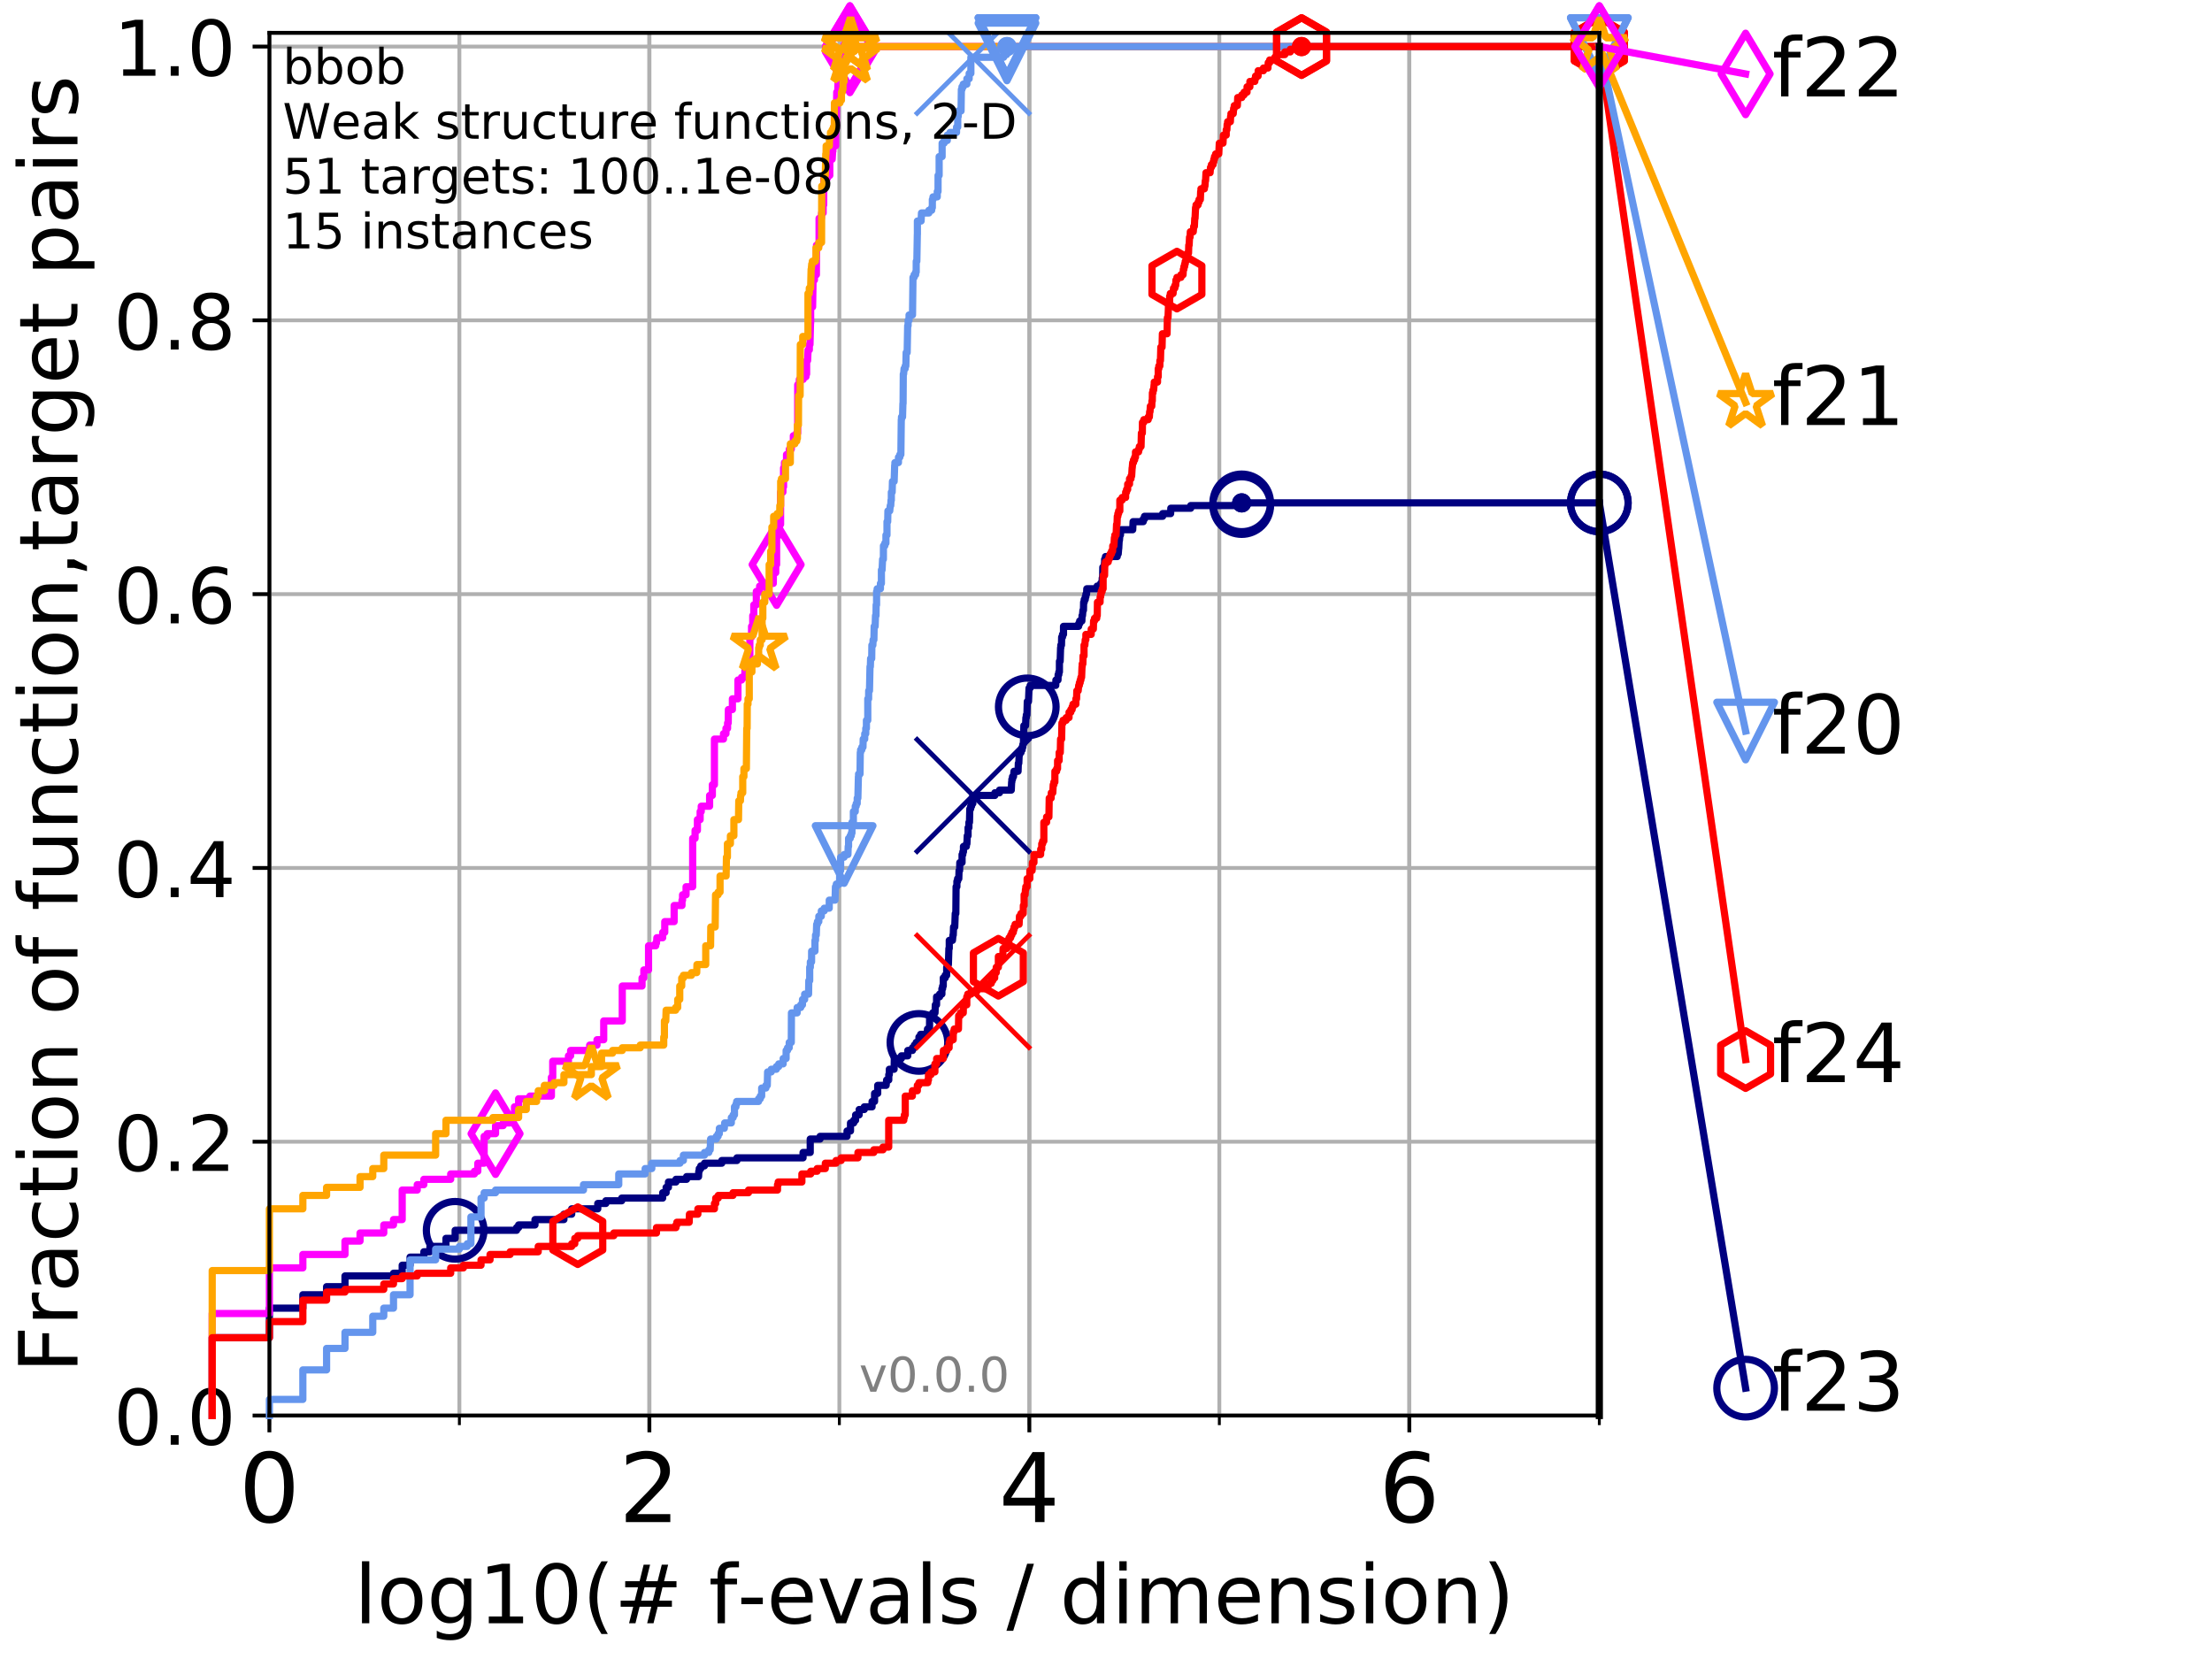 <?xml version="1.0" encoding="utf-8" standalone="no"?>
<!DOCTYPE svg PUBLIC "-//W3C//DTD SVG 1.1//EN"
  "http://www.w3.org/Graphics/SVG/1.1/DTD/svg11.dtd">
<!-- Created with matplotlib (http://matplotlib.org/) -->
<svg height="345.6pt" version="1.1" viewBox="0 0 460.8 345.6" width="460.8pt" xmlns="http://www.w3.org/2000/svg" xmlns:xlink="http://www.w3.org/1999/xlink">
 <defs>
  <style type="text/css">
*{stroke-linecap:butt;stroke-linejoin:round;}
  </style>
 </defs>
 <g id="figure_1">
  <g id="patch_1">
   <path d="M 0 345.6 
L 460.8 345.6 
L 460.8 0 
L 0 0 
z
" style="fill:#ffffff;"/>
  </g>
  <g id="axes_1">
   <g id="patch_2">
    <path d="M 56.12 294.88 
L 333.168 294.88 
L 333.168 6.845 
L 56.12 6.845 
z
" style="fill:#ffffff;"/>
   </g>
   <g id="matplotlib.axis_1">
    <g id="xtick_1">
     <g id="line2d_1">
      <path clip-path="url(#p408b19eba5)" d="M 56.12 294.88 
L 56.12 6.845 
" style="fill:none;stroke:#b0b0b0;stroke-linecap:square;stroke-width:0.8;"/>
     </g>
     <g id="line2d_2">
      <defs>
       <path d="M 0 0 
L 0 3.5 
" id="m763b29dc94" style="stroke:#000000;stroke-width:0.8;"/>
      </defs>
      <g>
       <use style="stroke:#000000;stroke-width:0.8;" x="56.12" xlink:href="#m763b29dc94" y="294.88"/>
      </g>
     </g>
     <g id="text_1">
      <!-- 0 -->
      <defs>
       <path d="M 31.781 66.406 
Q 24.172 66.406 20.328 58.906 
Q 16.5 51.422 16.5 36.375 
Q 16.5 21.391 20.328 13.891 
Q 24.172 6.391 31.781 6.391 
Q 39.453 6.391 43.281 13.891 
Q 47.125 21.391 47.125 36.375 
Q 47.125 51.422 43.281 58.906 
Q 39.453 66.406 31.781 66.406 
z
M 31.781 74.219 
Q 44.047 74.219 50.516 64.516 
Q 56.984 54.828 56.984 36.375 
Q 56.984 17.969 50.516 8.266 
Q 44.047 -1.422 31.781 -1.422 
Q 19.531 -1.422 13.062 8.266 
Q 6.594 17.969 6.594 36.375 
Q 6.594 54.828 13.062 64.516 
Q 19.531 74.219 31.781 74.219 
z
" id="DejaVuSans-30"/>
      </defs>
      <g transform="translate(49.758 317.077)scale(0.2 -0.2)">
       <use xlink:href="#DejaVuSans-30"/>
      </g>
     </g>
    </g>
    <g id="xtick_2">
     <g id="line2d_3">
      <path clip-path="url(#p408b19eba5)" d="M 135.277 294.88 
L 135.277 6.845 
" style="fill:none;stroke:#b0b0b0;stroke-linecap:square;stroke-width:0.8;"/>
     </g>
     <g id="line2d_4">
      <g>
       <use style="stroke:#000000;stroke-width:0.8;" x="135.277" xlink:href="#m763b29dc94" y="294.88"/>
      </g>
     </g>
     <g id="text_2">
      <!-- 2 -->
      <defs>
       <path d="M 19.188 8.297 
L 53.609 8.297 
L 53.609 0 
L 7.328 0 
L 7.328 8.297 
Q 12.938 14.109 22.625 23.891 
Q 32.328 33.688 34.812 36.531 
Q 39.547 41.844 41.422 45.531 
Q 43.312 49.219 43.312 52.781 
Q 43.312 58.594 39.234 62.25 
Q 35.156 65.922 28.609 65.922 
Q 23.969 65.922 18.812 64.312 
Q 13.672 62.703 7.812 59.422 
L 7.812 69.391 
Q 13.766 71.781 18.938 73 
Q 24.125 74.219 28.422 74.219 
Q 39.75 74.219 46.484 68.547 
Q 53.219 62.891 53.219 53.422 
Q 53.219 48.922 51.531 44.891 
Q 49.859 40.875 45.406 35.406 
Q 44.188 33.984 37.641 27.219 
Q 31.109 20.453 19.188 8.297 
z
" id="DejaVuSans-32"/>
      </defs>
      <g transform="translate(128.914 317.077)scale(0.2 -0.2)">
       <use xlink:href="#DejaVuSans-32"/>
      </g>
     </g>
    </g>
    <g id="xtick_3">
     <g id="line2d_5">
      <path clip-path="url(#p408b19eba5)" d="M 214.433 294.88 
L 214.433 6.845 
" style="fill:none;stroke:#b0b0b0;stroke-linecap:square;stroke-width:0.8;"/>
     </g>
     <g id="line2d_6">
      <g>
       <use style="stroke:#000000;stroke-width:0.8;" x="214.433" xlink:href="#m763b29dc94" y="294.88"/>
      </g>
     </g>
     <g id="text_3">
      <!-- 4 -->
      <defs>
       <path d="M 37.797 64.312 
L 12.891 25.391 
L 37.797 25.391 
z
M 35.203 72.906 
L 47.609 72.906 
L 47.609 25.391 
L 58.016 25.391 
L 58.016 17.188 
L 47.609 17.188 
L 47.609 0 
L 37.797 0 
L 37.797 17.188 
L 4.891 17.188 
L 4.891 26.703 
z
" id="DejaVuSans-34"/>
      </defs>
      <g transform="translate(208.071 317.077)scale(0.2 -0.2)">
       <use xlink:href="#DejaVuSans-34"/>
      </g>
     </g>
    </g>
    <g id="xtick_4">
     <g id="line2d_7">
      <path clip-path="url(#p408b19eba5)" d="M 293.59 294.88 
L 293.59 6.845 
" style="fill:none;stroke:#b0b0b0;stroke-linecap:square;stroke-width:0.8;"/>
     </g>
     <g id="line2d_8">
      <g>
       <use style="stroke:#000000;stroke-width:0.8;" x="293.59" xlink:href="#m763b29dc94" y="294.88"/>
      </g>
     </g>
     <g id="text_4">
      <!-- 6 -->
      <defs>
       <path d="M 33.016 40.375 
Q 26.375 40.375 22.484 35.828 
Q 18.609 31.297 18.609 23.391 
Q 18.609 15.531 22.484 10.953 
Q 26.375 6.391 33.016 6.391 
Q 39.656 6.391 43.531 10.953 
Q 47.406 15.531 47.406 23.391 
Q 47.406 31.297 43.531 35.828 
Q 39.656 40.375 33.016 40.375 
z
M 52.594 71.297 
L 52.594 62.312 
Q 48.875 64.062 45.094 64.984 
Q 41.312 65.922 37.594 65.922 
Q 27.828 65.922 22.672 59.328 
Q 17.531 52.734 16.797 39.406 
Q 19.672 43.656 24.016 45.922 
Q 28.375 48.188 33.594 48.188 
Q 44.578 48.188 50.953 41.516 
Q 57.328 34.859 57.328 23.391 
Q 57.328 12.156 50.688 5.359 
Q 44.047 -1.422 33.016 -1.422 
Q 20.359 -1.422 13.672 8.266 
Q 6.984 17.969 6.984 36.375 
Q 6.984 53.656 15.188 63.938 
Q 23.391 74.219 37.203 74.219 
Q 40.922 74.219 44.703 73.484 
Q 48.484 72.75 52.594 71.297 
z
" id="DejaVuSans-36"/>
      </defs>
      <g transform="translate(287.227 317.077)scale(0.2 -0.2)">
       <use xlink:href="#DejaVuSans-36"/>
      </g>
     </g>
    </g>
    <g id="xtick_5">
     <g id="line2d_9">
      <path clip-path="url(#p408b19eba5)" d="M 56.12 294.88 
L 56.12 6.845 
" style="fill:none;stroke:#b0b0b0;stroke-linecap:square;stroke-width:0.8;"/>
     </g>
     <g id="line2d_10">
      <defs>
       <path d="M 0 0 
L 0 2 
" id="m1e2969eecd" style="stroke:#000000;stroke-width:0.6;"/>
      </defs>
      <g>
       <use style="stroke:#000000;stroke-width:0.6;" x="56.12" xlink:href="#m1e2969eecd" y="294.88"/>
      </g>
     </g>
    </g>
    <g id="xtick_6">
     <g id="line2d_11">
      <path clip-path="url(#p408b19eba5)" d="M 95.698 294.88 
L 95.698 6.845 
" style="fill:none;stroke:#b0b0b0;stroke-linecap:square;stroke-width:0.8;"/>
     </g>
     <g id="line2d_12">
      <g>
       <use style="stroke:#000000;stroke-width:0.6;" x="95.698" xlink:href="#m1e2969eecd" y="294.88"/>
      </g>
     </g>
    </g>
    <g id="xtick_7">
     <g id="line2d_13">
      <path clip-path="url(#p408b19eba5)" d="M 135.277 294.88 
L 135.277 6.845 
" style="fill:none;stroke:#b0b0b0;stroke-linecap:square;stroke-width:0.8;"/>
     </g>
     <g id="line2d_14">
      <g>
       <use style="stroke:#000000;stroke-width:0.6;" x="135.277" xlink:href="#m1e2969eecd" y="294.88"/>
      </g>
     </g>
    </g>
    <g id="xtick_8">
     <g id="line2d_15">
      <path clip-path="url(#p408b19eba5)" d="M 174.855 294.88 
L 174.855 6.845 
" style="fill:none;stroke:#b0b0b0;stroke-linecap:square;stroke-width:0.8;"/>
     </g>
     <g id="line2d_16">
      <g>
       <use style="stroke:#000000;stroke-width:0.6;" x="174.855" xlink:href="#m1e2969eecd" y="294.88"/>
      </g>
     </g>
    </g>
    <g id="xtick_9">
     <g id="line2d_17">
      <path clip-path="url(#p408b19eba5)" d="M 214.433 294.88 
L 214.433 6.845 
" style="fill:none;stroke:#b0b0b0;stroke-linecap:square;stroke-width:0.8;"/>
     </g>
     <g id="line2d_18">
      <g>
       <use style="stroke:#000000;stroke-width:0.6;" x="214.433" xlink:href="#m1e2969eecd" y="294.88"/>
      </g>
     </g>
    </g>
    <g id="xtick_10">
     <g id="line2d_19">
      <path clip-path="url(#p408b19eba5)" d="M 254.011 294.88 
L 254.011 6.845 
" style="fill:none;stroke:#b0b0b0;stroke-linecap:square;stroke-width:0.8;"/>
     </g>
     <g id="line2d_20">
      <g>
       <use style="stroke:#000000;stroke-width:0.6;" x="254.011" xlink:href="#m1e2969eecd" y="294.88"/>
      </g>
     </g>
    </g>
    <g id="xtick_11">
     <g id="line2d_21">
      <path clip-path="url(#p408b19eba5)" d="M 293.59 294.88 
L 293.59 6.845 
" style="fill:none;stroke:#b0b0b0;stroke-linecap:square;stroke-width:0.8;"/>
     </g>
     <g id="line2d_22">
      <g>
       <use style="stroke:#000000;stroke-width:0.6;" x="293.59" xlink:href="#m1e2969eecd" y="294.88"/>
      </g>
     </g>
    </g>
    <g id="xtick_12">
     <g id="line2d_23">
      <path clip-path="url(#p408b19eba5)" d="M 333.168 294.88 
L 333.168 6.845 
" style="fill:none;stroke:#b0b0b0;stroke-linecap:square;stroke-width:0.8;"/>
     </g>
     <g id="line2d_24">
      <g>
       <use style="stroke:#000000;stroke-width:0.6;" x="333.168" xlink:href="#m1e2969eecd" y="294.88"/>
      </g>
     </g>
    </g>
    <g id="text_5">
     <!-- log10(# f-evals / dimension) -->
     <defs>
      <path d="M 9.422 75.984 
L 18.406 75.984 
L 18.406 0 
L 9.422 0 
z
" id="DejaVuSans-6c"/>
      <path d="M 30.609 48.391 
Q 23.391 48.391 19.188 42.75 
Q 14.984 37.109 14.984 27.297 
Q 14.984 17.484 19.156 11.844 
Q 23.344 6.203 30.609 6.203 
Q 37.797 6.203 41.984 11.859 
Q 46.188 17.531 46.188 27.297 
Q 46.188 37.016 41.984 42.703 
Q 37.797 48.391 30.609 48.391 
z
M 30.609 56 
Q 42.328 56 49.016 48.375 
Q 55.719 40.766 55.719 27.297 
Q 55.719 13.875 49.016 6.219 
Q 42.328 -1.422 30.609 -1.422 
Q 18.844 -1.422 12.172 6.219 
Q 5.516 13.875 5.516 27.297 
Q 5.516 40.766 12.172 48.375 
Q 18.844 56 30.609 56 
z
" id="DejaVuSans-6f"/>
      <path d="M 45.406 27.984 
Q 45.406 37.75 41.375 43.109 
Q 37.359 48.484 30.078 48.484 
Q 22.859 48.484 18.828 43.109 
Q 14.797 37.75 14.797 27.984 
Q 14.797 18.266 18.828 12.891 
Q 22.859 7.516 30.078 7.516 
Q 37.359 7.516 41.375 12.891 
Q 45.406 18.266 45.406 27.984 
z
M 54.391 6.781 
Q 54.391 -7.172 48.188 -13.984 
Q 42 -20.797 29.203 -20.797 
Q 24.469 -20.797 20.266 -20.094 
Q 16.062 -19.391 12.109 -17.922 
L 12.109 -9.188 
Q 16.062 -11.328 19.922 -12.344 
Q 23.781 -13.375 27.781 -13.375 
Q 36.625 -13.375 41.016 -8.766 
Q 45.406 -4.156 45.406 5.172 
L 45.406 9.625 
Q 42.625 4.781 38.281 2.391 
Q 33.938 0 27.875 0 
Q 17.828 0 11.672 7.656 
Q 5.516 15.328 5.516 27.984 
Q 5.516 40.672 11.672 48.328 
Q 17.828 56 27.875 56 
Q 33.938 56 38.281 53.609 
Q 42.625 51.219 45.406 46.391 
L 45.406 54.688 
L 54.391 54.688 
z
" id="DejaVuSans-67"/>
      <path d="M 12.406 8.297 
L 28.516 8.297 
L 28.516 63.922 
L 10.984 60.406 
L 10.984 69.391 
L 28.422 72.906 
L 38.281 72.906 
L 38.281 8.297 
L 54.391 8.297 
L 54.391 0 
L 12.406 0 
z
" id="DejaVuSans-31"/>
      <path d="M 31 75.875 
Q 24.469 64.656 21.281 53.656 
Q 18.109 42.672 18.109 31.391 
Q 18.109 20.125 21.312 9.062 
Q 24.516 -2 31 -13.188 
L 23.188 -13.188 
Q 15.875 -1.703 12.234 9.375 
Q 8.594 20.453 8.594 31.391 
Q 8.594 42.281 12.203 53.312 
Q 15.828 64.359 23.188 75.875 
z
" id="DejaVuSans-28"/>
      <path d="M 51.125 44 
L 36.922 44 
L 32.812 27.688 
L 47.125 27.688 
z
M 43.797 71.781 
L 38.719 51.516 
L 52.984 51.516 
L 58.109 71.781 
L 65.922 71.781 
L 60.891 51.516 
L 76.125 51.516 
L 76.125 44 
L 58.984 44 
L 54.984 27.688 
L 70.516 27.688 
L 70.516 20.219 
L 53.078 20.219 
L 48 0 
L 40.188 0 
L 45.219 20.219 
L 30.906 20.219 
L 25.875 0 
L 18.016 0 
L 23.094 20.219 
L 7.719 20.219 
L 7.719 27.688 
L 24.906 27.688 
L 29 44 
L 13.281 44 
L 13.281 51.516 
L 30.906 51.516 
L 35.891 71.781 
z
" id="DejaVuSans-23"/>
      <path id="DejaVuSans-20"/>
      <path d="M 37.109 75.984 
L 37.109 68.5 
L 28.516 68.5 
Q 23.688 68.5 21.797 66.547 
Q 19.922 64.594 19.922 59.516 
L 19.922 54.688 
L 34.719 54.688 
L 34.719 47.703 
L 19.922 47.703 
L 19.922 0 
L 10.891 0 
L 10.891 47.703 
L 2.297 47.703 
L 2.297 54.688 
L 10.891 54.688 
L 10.891 58.5 
Q 10.891 67.625 15.141 71.797 
Q 19.391 75.984 28.609 75.984 
z
" id="DejaVuSans-66"/>
      <path d="M 4.891 31.391 
L 31.203 31.391 
L 31.203 23.391 
L 4.891 23.391 
z
" id="DejaVuSans-2d"/>
      <path d="M 56.203 29.594 
L 56.203 25.203 
L 14.891 25.203 
Q 15.484 15.922 20.484 11.062 
Q 25.484 6.203 34.422 6.203 
Q 39.594 6.203 44.453 7.469 
Q 49.312 8.734 54.109 11.281 
L 54.109 2.781 
Q 49.266 0.734 44.188 -0.344 
Q 39.109 -1.422 33.891 -1.422 
Q 20.797 -1.422 13.156 6.188 
Q 5.516 13.812 5.516 26.812 
Q 5.516 40.234 12.766 48.109 
Q 20.016 56 32.328 56 
Q 43.359 56 49.781 48.891 
Q 56.203 41.797 56.203 29.594 
z
M 47.219 32.234 
Q 47.125 39.594 43.094 43.984 
Q 39.062 48.391 32.422 48.391 
Q 24.906 48.391 20.391 44.141 
Q 15.875 39.891 15.188 32.172 
z
" id="DejaVuSans-65"/>
      <path d="M 2.984 54.688 
L 12.5 54.688 
L 29.594 8.797 
L 46.688 54.688 
L 56.203 54.688 
L 35.688 0 
L 23.484 0 
z
" id="DejaVuSans-76"/>
      <path d="M 34.281 27.484 
Q 23.391 27.484 19.188 25 
Q 14.984 22.516 14.984 16.5 
Q 14.984 11.719 18.141 8.906 
Q 21.297 6.109 26.703 6.109 
Q 34.188 6.109 38.703 11.406 
Q 43.219 16.703 43.219 25.484 
L 43.219 27.484 
z
M 52.203 31.203 
L 52.203 0 
L 43.219 0 
L 43.219 8.297 
Q 40.141 3.328 35.547 0.953 
Q 30.953 -1.422 24.312 -1.422 
Q 15.922 -1.422 10.953 3.297 
Q 6 8.016 6 15.922 
Q 6 25.141 12.172 29.828 
Q 18.359 34.516 30.609 34.516 
L 43.219 34.516 
L 43.219 35.406 
Q 43.219 41.609 39.141 45 
Q 35.062 48.391 27.688 48.391 
Q 23 48.391 18.547 47.266 
Q 14.109 46.141 10.016 43.891 
L 10.016 52.203 
Q 14.938 54.109 19.578 55.047 
Q 24.219 56 28.609 56 
Q 40.484 56 46.344 49.844 
Q 52.203 43.703 52.203 31.203 
z
" id="DejaVuSans-61"/>
      <path d="M 44.281 53.078 
L 44.281 44.578 
Q 40.484 46.531 36.375 47.5 
Q 32.281 48.484 27.875 48.484 
Q 21.188 48.484 17.844 46.438 
Q 14.5 44.391 14.5 40.281 
Q 14.5 37.156 16.891 35.375 
Q 19.281 33.594 26.516 31.984 
L 29.594 31.297 
Q 39.156 29.25 43.188 25.516 
Q 47.219 21.781 47.219 15.094 
Q 47.219 7.469 41.188 3.016 
Q 35.156 -1.422 24.609 -1.422 
Q 20.219 -1.422 15.453 -0.562 
Q 10.688 0.297 5.422 2 
L 5.422 11.281 
Q 10.406 8.688 15.234 7.391 
Q 20.062 6.109 24.812 6.109 
Q 31.156 6.109 34.562 8.281 
Q 37.984 10.453 37.984 14.406 
Q 37.984 18.062 35.516 20.016 
Q 33.062 21.969 24.703 23.781 
L 21.578 24.516 
Q 13.234 26.266 9.516 29.906 
Q 5.812 33.547 5.812 39.891 
Q 5.812 47.609 11.281 51.797 
Q 16.75 56 26.812 56 
Q 31.781 56 36.172 55.266 
Q 40.578 54.547 44.281 53.078 
z
" id="DejaVuSans-73"/>
      <path d="M 25.391 72.906 
L 33.688 72.906 
L 8.297 -9.281 
L 0 -9.281 
z
" id="DejaVuSans-2f"/>
      <path d="M 45.406 46.391 
L 45.406 75.984 
L 54.391 75.984 
L 54.391 0 
L 45.406 0 
L 45.406 8.203 
Q 42.578 3.328 38.25 0.953 
Q 33.938 -1.422 27.875 -1.422 
Q 17.969 -1.422 11.734 6.484 
Q 5.516 14.406 5.516 27.297 
Q 5.516 40.188 11.734 48.094 
Q 17.969 56 27.875 56 
Q 33.938 56 38.25 53.625 
Q 42.578 51.266 45.406 46.391 
z
M 14.797 27.297 
Q 14.797 17.391 18.875 11.75 
Q 22.953 6.109 30.078 6.109 
Q 37.203 6.109 41.297 11.75 
Q 45.406 17.391 45.406 27.297 
Q 45.406 37.203 41.297 42.844 
Q 37.203 48.484 30.078 48.484 
Q 22.953 48.484 18.875 42.844 
Q 14.797 37.203 14.797 27.297 
z
" id="DejaVuSans-64"/>
      <path d="M 9.422 54.688 
L 18.406 54.688 
L 18.406 0 
L 9.422 0 
z
M 9.422 75.984 
L 18.406 75.984 
L 18.406 64.594 
L 9.422 64.594 
z
" id="DejaVuSans-69"/>
      <path d="M 52 44.188 
Q 55.375 50.25 60.062 53.125 
Q 64.75 56 71.094 56 
Q 79.641 56 84.281 50.016 
Q 88.922 44.047 88.922 33.016 
L 88.922 0 
L 79.891 0 
L 79.891 32.719 
Q 79.891 40.578 77.094 44.375 
Q 74.312 48.188 68.609 48.188 
Q 61.625 48.188 57.562 43.547 
Q 53.516 38.922 53.516 30.906 
L 53.516 0 
L 44.484 0 
L 44.484 32.719 
Q 44.484 40.625 41.703 44.406 
Q 38.922 48.188 33.109 48.188 
Q 26.219 48.188 22.156 43.531 
Q 18.109 38.875 18.109 30.906 
L 18.109 0 
L 9.078 0 
L 9.078 54.688 
L 18.109 54.688 
L 18.109 46.188 
Q 21.188 51.219 25.484 53.609 
Q 29.781 56 35.688 56 
Q 41.656 56 45.828 52.969 
Q 50 49.953 52 44.188 
z
" id="DejaVuSans-6d"/>
      <path d="M 54.891 33.016 
L 54.891 0 
L 45.906 0 
L 45.906 32.719 
Q 45.906 40.484 42.875 44.328 
Q 39.844 48.188 33.797 48.188 
Q 26.516 48.188 22.312 43.547 
Q 18.109 38.922 18.109 30.906 
L 18.109 0 
L 9.078 0 
L 9.078 54.688 
L 18.109 54.688 
L 18.109 46.188 
Q 21.344 51.125 25.703 53.562 
Q 30.078 56 35.797 56 
Q 45.219 56 50.047 50.172 
Q 54.891 44.344 54.891 33.016 
z
" id="DejaVuSans-6e"/>
      <path d="M 8.016 75.875 
L 15.828 75.875 
Q 23.141 64.359 26.781 53.312 
Q 30.422 42.281 30.422 31.391 
Q 30.422 20.453 26.781 9.375 
Q 23.141 -1.703 15.828 -13.188 
L 8.016 -13.188 
Q 14.5 -2 17.703 9.062 
Q 20.906 20.125 20.906 31.391 
Q 20.906 42.672 17.703 53.656 
Q 14.5 64.656 8.016 75.875 
z
" id="DejaVuSans-29"/>
     </defs>
     <g transform="translate(73.803 338.154)scale(0.17 -0.17)">
      <use xlink:href="#DejaVuSans-6c"/>
      <use x="27.783" xlink:href="#DejaVuSans-6f"/>
      <use x="88.965" xlink:href="#DejaVuSans-67"/>
      <use x="152.441" xlink:href="#DejaVuSans-31"/>
      <use x="216.064" xlink:href="#DejaVuSans-30"/>
      <use x="279.688" xlink:href="#DejaVuSans-28"/>
      <use x="318.701" xlink:href="#DejaVuSans-23"/>
      <use x="402.49" xlink:href="#DejaVuSans-20"/>
      <use x="434.277" xlink:href="#DejaVuSans-66"/>
      <use x="469.404" xlink:href="#DejaVuSans-2d"/>
      <use x="505.488" xlink:href="#DejaVuSans-65"/>
      <use x="567.012" xlink:href="#DejaVuSans-76"/>
      <use x="626.191" xlink:href="#DejaVuSans-61"/>
      <use x="687.471" xlink:href="#DejaVuSans-6c"/>
      <use x="715.254" xlink:href="#DejaVuSans-73"/>
      <use x="767.354" xlink:href="#DejaVuSans-20"/>
      <use x="799.141" xlink:href="#DejaVuSans-2f"/>
      <use x="832.832" xlink:href="#DejaVuSans-20"/>
      <use x="864.619" xlink:href="#DejaVuSans-64"/>
      <use x="928.096" xlink:href="#DejaVuSans-69"/>
      <use x="955.879" xlink:href="#DejaVuSans-6d"/>
      <use x="1053.291" xlink:href="#DejaVuSans-65"/>
      <use x="1114.814" xlink:href="#DejaVuSans-6e"/>
      <use x="1178.193" xlink:href="#DejaVuSans-73"/>
      <use x="1230.293" xlink:href="#DejaVuSans-69"/>
      <use x="1258.076" xlink:href="#DejaVuSans-6f"/>
      <use x="1319.258" xlink:href="#DejaVuSans-6e"/>
      <use x="1382.637" xlink:href="#DejaVuSans-29"/>
     </g>
    </g>
   </g>
   <g id="matplotlib.axis_2">
    <g id="ytick_1">
     <g id="line2d_25">
      <path clip-path="url(#p408b19eba5)" d="M 56.12 294.88 
L 333.168 294.88 
" style="fill:none;stroke:#b0b0b0;stroke-linecap:square;stroke-width:0.8;"/>
     </g>
     <g id="line2d_26">
      <defs>
       <path d="M 0 0 
L -3.5 0 
" id="m305aa305a6" style="stroke:#000000;stroke-width:0.8;"/>
      </defs>
      <g>
       <use style="stroke:#000000;stroke-width:0.8;" x="56.12" xlink:href="#m305aa305a6" y="294.88"/>
      </g>
     </g>
     <g id="text_6">
      <!-- 0.0 -->
      <defs>
       <path d="M 10.688 12.406 
L 21 12.406 
L 21 0 
L 10.688 0 
z
" id="DejaVuSans-2e"/>
      </defs>
      <g transform="translate(23.675 300.959)scale(0.16 -0.16)">
       <use xlink:href="#DejaVuSans-30"/>
       <use x="63.623" xlink:href="#DejaVuSans-2e"/>
       <use x="95.41" xlink:href="#DejaVuSans-30"/>
      </g>
     </g>
    </g>
    <g id="ytick_2">
     <g id="line2d_27">
      <path clip-path="url(#p408b19eba5)" d="M 56.12 237.843 
L 333.168 237.843 
" style="fill:none;stroke:#b0b0b0;stroke-linecap:square;stroke-width:0.8;"/>
     </g>
     <g id="line2d_28">
      <g>
       <use style="stroke:#000000;stroke-width:0.8;" x="56.12" xlink:href="#m305aa305a6" y="237.843"/>
      </g>
     </g>
     <g id="text_7">
      <!-- 0.2 -->
      <g transform="translate(23.675 243.922)scale(0.16 -0.16)">
       <use xlink:href="#DejaVuSans-30"/>
       <use x="63.623" xlink:href="#DejaVuSans-2e"/>
       <use x="95.41" xlink:href="#DejaVuSans-32"/>
      </g>
     </g>
    </g>
    <g id="ytick_3">
     <g id="line2d_29">
      <path clip-path="url(#p408b19eba5)" d="M 56.12 180.807 
L 333.168 180.807 
" style="fill:none;stroke:#b0b0b0;stroke-linecap:square;stroke-width:0.8;"/>
     </g>
     <g id="line2d_30">
      <g>
       <use style="stroke:#000000;stroke-width:0.8;" x="56.12" xlink:href="#m305aa305a6" y="180.807"/>
      </g>
     </g>
     <g id="text_8">
      <!-- 0.4 -->
      <g transform="translate(23.675 186.886)scale(0.16 -0.16)">
       <use xlink:href="#DejaVuSans-30"/>
       <use x="63.623" xlink:href="#DejaVuSans-2e"/>
       <use x="95.41" xlink:href="#DejaVuSans-34"/>
      </g>
     </g>
    </g>
    <g id="ytick_4">
     <g id="line2d_31">
      <path clip-path="url(#p408b19eba5)" d="M 56.12 123.77 
L 333.168 123.77 
" style="fill:none;stroke:#b0b0b0;stroke-linecap:square;stroke-width:0.8;"/>
     </g>
     <g id="line2d_32">
      <g>
       <use style="stroke:#000000;stroke-width:0.8;" x="56.12" xlink:href="#m305aa305a6" y="123.77"/>
      </g>
     </g>
     <g id="text_9">
      <!-- 0.6 -->
      <g transform="translate(23.675 129.849)scale(0.16 -0.16)">
       <use xlink:href="#DejaVuSans-30"/>
       <use x="63.623" xlink:href="#DejaVuSans-2e"/>
       <use x="95.41" xlink:href="#DejaVuSans-36"/>
      </g>
     </g>
    </g>
    <g id="ytick_5">
     <g id="line2d_33">
      <path clip-path="url(#p408b19eba5)" d="M 56.12 66.734 
L 333.168 66.734 
" style="fill:none;stroke:#b0b0b0;stroke-linecap:square;stroke-width:0.8;"/>
     </g>
     <g id="line2d_34">
      <g>
       <use style="stroke:#000000;stroke-width:0.8;" x="56.12" xlink:href="#m305aa305a6" y="66.734"/>
      </g>
     </g>
     <g id="text_10">
      <!-- 0.8 -->
      <defs>
       <path d="M 31.781 34.625 
Q 24.75 34.625 20.719 30.859 
Q 16.703 27.094 16.703 20.516 
Q 16.703 13.922 20.719 10.156 
Q 24.75 6.391 31.781 6.391 
Q 38.812 6.391 42.859 10.172 
Q 46.922 13.969 46.922 20.516 
Q 46.922 27.094 42.891 30.859 
Q 38.875 34.625 31.781 34.625 
z
M 21.922 38.812 
Q 15.578 40.375 12.031 44.719 
Q 8.5 49.078 8.5 55.328 
Q 8.5 64.062 14.719 69.141 
Q 20.953 74.219 31.781 74.219 
Q 42.672 74.219 48.875 69.141 
Q 55.078 64.062 55.078 55.328 
Q 55.078 49.078 51.531 44.719 
Q 48 40.375 41.703 38.812 
Q 48.828 37.156 52.797 32.312 
Q 56.781 27.484 56.781 20.516 
Q 56.781 9.906 50.312 4.234 
Q 43.844 -1.422 31.781 -1.422 
Q 19.734 -1.422 13.25 4.234 
Q 6.781 9.906 6.781 20.516 
Q 6.781 27.484 10.781 32.312 
Q 14.797 37.156 21.922 38.812 
z
M 18.312 54.391 
Q 18.312 48.734 21.844 45.562 
Q 25.391 42.391 31.781 42.391 
Q 38.141 42.391 41.719 45.562 
Q 45.312 48.734 45.312 54.391 
Q 45.312 60.062 41.719 63.234 
Q 38.141 66.406 31.781 66.406 
Q 25.391 66.406 21.844 63.234 
Q 18.312 60.062 18.312 54.391 
z
" id="DejaVuSans-38"/>
      </defs>
      <g transform="translate(23.675 72.812)scale(0.16 -0.16)">
       <use xlink:href="#DejaVuSans-30"/>
       <use x="63.623" xlink:href="#DejaVuSans-2e"/>
       <use x="95.41" xlink:href="#DejaVuSans-38"/>
      </g>
     </g>
    </g>
    <g id="ytick_6">
     <g id="line2d_35">
      <path clip-path="url(#p408b19eba5)" d="M 56.12 9.697 
L 333.168 9.697 
" style="fill:none;stroke:#b0b0b0;stroke-linecap:square;stroke-width:0.8;"/>
     </g>
     <g id="line2d_36">
      <g>
       <use style="stroke:#000000;stroke-width:0.8;" x="56.12" xlink:href="#m305aa305a6" y="9.697"/>
      </g>
     </g>
     <g id="text_11">
      <!-- 1.0 -->
      <g transform="translate(23.675 15.776)scale(0.16 -0.16)">
       <use xlink:href="#DejaVuSans-31"/>
       <use x="63.623" xlink:href="#DejaVuSans-2e"/>
       <use x="95.41" xlink:href="#DejaVuSans-30"/>
      </g>
     </g>
    </g>
    <g id="text_12">
     <!-- Fraction of function,target pairs -->
     <defs>
      <path d="M 9.812 72.906 
L 51.703 72.906 
L 51.703 64.594 
L 19.672 64.594 
L 19.672 43.109 
L 48.578 43.109 
L 48.578 34.812 
L 19.672 34.812 
L 19.672 0 
L 9.812 0 
z
" id="DejaVuSans-46"/>
      <path d="M 41.109 46.297 
Q 39.594 47.172 37.812 47.578 
Q 36.031 48 33.891 48 
Q 26.266 48 22.188 43.047 
Q 18.109 38.094 18.109 28.812 
L 18.109 0 
L 9.078 0 
L 9.078 54.688 
L 18.109 54.688 
L 18.109 46.188 
Q 20.953 51.172 25.484 53.578 
Q 30.031 56 36.531 56 
Q 37.453 56 38.578 55.875 
Q 39.703 55.766 41.062 55.516 
z
" id="DejaVuSans-72"/>
      <path d="M 48.781 52.594 
L 48.781 44.188 
Q 44.969 46.297 41.141 47.344 
Q 37.312 48.391 33.406 48.391 
Q 24.656 48.391 19.812 42.844 
Q 14.984 37.312 14.984 27.297 
Q 14.984 17.281 19.812 11.734 
Q 24.656 6.203 33.406 6.203 
Q 37.312 6.203 41.141 7.25 
Q 44.969 8.297 48.781 10.406 
L 48.781 2.094 
Q 45.016 0.344 40.984 -0.531 
Q 36.969 -1.422 32.422 -1.422 
Q 20.062 -1.422 12.781 6.344 
Q 5.516 14.109 5.516 27.297 
Q 5.516 40.672 12.859 48.328 
Q 20.219 56 33.016 56 
Q 37.156 56 41.109 55.141 
Q 45.062 54.297 48.781 52.594 
z
" id="DejaVuSans-63"/>
      <path d="M 18.312 70.219 
L 18.312 54.688 
L 36.812 54.688 
L 36.812 47.703 
L 18.312 47.703 
L 18.312 18.016 
Q 18.312 11.328 20.141 9.422 
Q 21.969 7.516 27.594 7.516 
L 36.812 7.516 
L 36.812 0 
L 27.594 0 
Q 17.188 0 13.234 3.875 
Q 9.281 7.766 9.281 18.016 
L 9.281 47.703 
L 2.688 47.703 
L 2.688 54.688 
L 9.281 54.688 
L 9.281 70.219 
z
" id="DejaVuSans-74"/>
      <path d="M 8.5 21.578 
L 8.5 54.688 
L 17.484 54.688 
L 17.484 21.922 
Q 17.484 14.156 20.5 10.266 
Q 23.531 6.391 29.594 6.391 
Q 36.859 6.391 41.078 11.031 
Q 45.312 15.672 45.312 23.688 
L 45.312 54.688 
L 54.297 54.688 
L 54.297 0 
L 45.312 0 
L 45.312 8.406 
Q 42.047 3.422 37.719 1 
Q 33.406 -1.422 27.688 -1.422 
Q 18.266 -1.422 13.375 4.438 
Q 8.5 10.297 8.5 21.578 
z
M 31.109 56 
z
" id="DejaVuSans-75"/>
      <path d="M 11.719 12.406 
L 22.016 12.406 
L 22.016 4 
L 14.016 -11.625 
L 7.719 -11.625 
L 11.719 4 
z
" id="DejaVuSans-2c"/>
      <path d="M 18.109 8.203 
L 18.109 -20.797 
L 9.078 -20.797 
L 9.078 54.688 
L 18.109 54.688 
L 18.109 46.391 
Q 20.953 51.266 25.266 53.625 
Q 29.594 56 35.594 56 
Q 45.562 56 51.781 48.094 
Q 58.016 40.188 58.016 27.297 
Q 58.016 14.406 51.781 6.484 
Q 45.562 -1.422 35.594 -1.422 
Q 29.594 -1.422 25.266 0.953 
Q 20.953 3.328 18.109 8.203 
z
M 48.688 27.297 
Q 48.688 37.203 44.609 42.844 
Q 40.531 48.484 33.406 48.484 
Q 26.266 48.484 22.188 42.844 
Q 18.109 37.203 18.109 27.297 
Q 18.109 17.391 22.188 11.75 
Q 26.266 6.109 33.406 6.109 
Q 40.531 6.109 44.609 11.75 
Q 48.688 17.391 48.688 27.297 
z
" id="DejaVuSans-70"/>
     </defs>
     <g transform="translate(16.14 286.002)rotate(-90)scale(0.17 -0.17)">
      <use xlink:href="#DejaVuSans-46"/>
      <use x="57.41" xlink:href="#DejaVuSans-72"/>
      <use x="98.523" xlink:href="#DejaVuSans-61"/>
      <use x="159.803" xlink:href="#DejaVuSans-63"/>
      <use x="214.783" xlink:href="#DejaVuSans-74"/>
      <use x="253.992" xlink:href="#DejaVuSans-69"/>
      <use x="281.775" xlink:href="#DejaVuSans-6f"/>
      <use x="342.957" xlink:href="#DejaVuSans-6e"/>
      <use x="406.336" xlink:href="#DejaVuSans-20"/>
      <use x="438.123" xlink:href="#DejaVuSans-6f"/>
      <use x="499.305" xlink:href="#DejaVuSans-66"/>
      <use x="534.51" xlink:href="#DejaVuSans-20"/>
      <use x="566.297" xlink:href="#DejaVuSans-66"/>
      <use x="601.502" xlink:href="#DejaVuSans-75"/>
      <use x="664.881" xlink:href="#DejaVuSans-6e"/>
      <use x="728.26" xlink:href="#DejaVuSans-63"/>
      <use x="783.24" xlink:href="#DejaVuSans-74"/>
      <use x="822.449" xlink:href="#DejaVuSans-69"/>
      <use x="850.232" xlink:href="#DejaVuSans-6f"/>
      <use x="911.414" xlink:href="#DejaVuSans-6e"/>
      <use x="974.793" xlink:href="#DejaVuSans-2c"/>
      <use x="1006.58" xlink:href="#DejaVuSans-74"/>
      <use x="1045.789" xlink:href="#DejaVuSans-61"/>
      <use x="1107.068" xlink:href="#DejaVuSans-72"/>
      <use x="1148.166" xlink:href="#DejaVuSans-67"/>
      <use x="1211.643" xlink:href="#DejaVuSans-65"/>
      <use x="1273.166" xlink:href="#DejaVuSans-74"/>
      <use x="1312.375" xlink:href="#DejaVuSans-20"/>
      <use x="1344.162" xlink:href="#DejaVuSans-70"/>
      <use x="1407.639" xlink:href="#DejaVuSans-61"/>
      <use x="1468.918" xlink:href="#DejaVuSans-69"/>
      <use x="1496.701" xlink:href="#DejaVuSans-72"/>
      <use x="1537.814" xlink:href="#DejaVuSans-73"/>
     </g>
    </g>
   </g>
   <g id="line2d_37">
    <defs>
     <path d="M 0 1.5 
C 0.398 1.5 0.779 1.342 1.061 1.061 
C 1.342 0.779 1.5 0.398 1.5 0 
C 1.5 -0.398 1.342 -0.779 1.061 -1.061 
C 0.779 -1.342 0.398 -1.5 0 -1.5 
C -0.398 -1.5 -0.779 -1.342 -1.061 -1.061 
C -1.342 -0.779 -1.5 -0.398 -1.5 0 
C -1.5 0.398 -1.342 0.779 -1.061 1.061 
C -0.779 1.342 -0.398 1.5 0 1.5 
z
" id="m4075dba85f" style="stroke:#000080;"/>
    </defs>
    <g>
     <use style="fill:#000080;stroke:#000080;" x="258.668" xlink:href="#m4075dba85f" y="104.758"/>
     <use style="fill:#000080;stroke:#000080;" x="258.668" xlink:href="#m4075dba85f" y="104.758"/>
    </g>
   </g>
   <g id="line2d_38">
    <path d="M 44.206 294.88 
L 44.206 278.664 
L 56.12 278.664 
L 56.12 272.513 
L 63.089 272.513 
L 63.089 269.717 
L 68.034 269.717 
L 68.034 268.039 
L 71.87 268.039 
L 71.87 265.803 
L 81.973 265.803 
L 81.973 265.243 
L 83.784 265.243 
L 83.784 263.566 
L 85.422 263.566 
L 85.422 261.888 
L 88.294 261.888 
L 88.294 260.77 
L 89.568 260.77 
L 89.568 259.652 
L 92.905 259.652 
L 92.905 257.974 
L 94.817 257.974 
L 94.817 256.296 
L 107.613 256.296 
L 107.613 255.737 
L 108.037 255.737 
L 108.037 255.178 
L 111.448 255.178 
L 111.448 254.06 
L 117.475 254.06 
L 117.475 252.941 
L 119.092 252.941 
L 119.092 251.823 
L 124.525 251.823 
L 124.525 250.705 
L 126.207 250.705 
L 126.207 250.145 
L 129.51 250.145 
L 129.51 249.586 
L 138.049 249.586 
L 138.049 248.468 
L 138.765 248.468 
L 138.765 247.35 
L 139.249 247.35 
L 139.249 246.231 
L 140.813 246.231 
L 140.813 245.672 
L 143.03 245.672 
L 143.03 245.113 
L 145.522 245.113 
L 145.57 243.994 
L 145.664 243.994 
L 145.664 243.435 
L 145.99 243.435 
L 145.99 242.876 
L 146.756 242.876 
L 146.756 242.317 
L 150.36 242.317 
L 150.36 241.758 
L 153.518 241.758 
L 153.518 241.199 
L 167.291 241.199 
L 167.291 240.08 
L 168.785 240.08 
L 168.785 237.284 
L 170.836 237.284 
L 170.836 236.725 
L 176.454 236.725 
L 176.454 235.607 
L 177.175 235.607 
L 177.175 233.929 
L 177.845 233.929 
L 177.845 233.37 
L 178.238 233.37 
L 178.238 232.252 
L 178.977 232.252 
L 178.977 231.133 
L 180.045 231.133 
L 180.045 230.574 
L 181.669 230.574 
L 181.669 229.456 
L 182.187 229.456 
L 182.187 227.778 
L 182.842 227.778 
L 182.842 226.101 
L 184.601 226.101 
L 184.698 224.982 
L 185.148 224.982 
L 185.148 223.864 
L 185.261 223.864 
L 185.261 222.745 
L 186.259 222.745 
L 186.303 220.509 
L 187.771 220.509 
L 187.771 219.95 
L 189.108 219.95 
L 189.108 218.831 
L 190.081 218.831 
L 190.081 218.272 
L 190.484 218.272 
L 190.484 217.713 
L 190.864 217.713 
L 190.864 217.154 
L 191.43 217.154 
L 191.43 216.035 
L 191.774 216.035 
L 191.774 215.476 
L 193.147 215.476 
L 193.215 214.358 
L 193.635 214.358 
L 193.655 212.121 
L 193.946 212.121 
L 193.946 211.562 
L 194.288 211.562 
L 194.288 211.003 
L 194.781 211.003 
L 194.845 209.325 
L 195.101 209.325 
L 195.106 207.648 
L 195.738 207.648 
L 195.738 207.088 
L 196.215 207.088 
L 196.215 205.97 
L 196.361 205.97 
L 196.361 205.411 
L 196.498 205.411 
L 196.501 203.733 
L 196.891 203.733 
L 196.891 203.174 
L 197.21 203.174 
L 197.21 201.497 
L 197.339 201.497 
L 197.339 200.937 
L 197.567 200.937 
L 197.672 197.582 
L 197.747 197.582 
L 197.747 195.905 
L 198.415 195.905 
L 198.517 194.786 
L 198.58 194.786 
L 198.642 193.109 
L 198.891 193.109 
L 198.994 190.313 
L 199.118 190.313 
L 199.171 184.721 
L 199.337 184.721 
L 199.337 183.603 
L 199.483 183.603 
L 199.483 183.044 
L 199.736 183.044 
L 199.786 181.366 
L 199.904 181.366 
L 199.944 179.688 
L 200.415 179.688 
L 200.415 178.011 
L 200.574 178.011 
L 200.574 177.452 
L 200.704 177.452 
L 200.704 176.333 
L 201.308 176.333 
L 201.308 175.774 
L 201.426 175.774 
L 201.499 174.097 
L 201.666 174.097 
L 201.666 172.419 
L 201.844 172.419 
L 201.844 171.301 
L 201.96 171.301 
L 202.024 168.505 
L 202.207 168.505 
L 202.207 167.946 
L 202.398 167.946 
L 202.398 167.386 
L 202.656 167.386 
L 202.678 165.709 
L 207.245 165.709 
L 207.245 165.15 
L 208.213 165.15 
L 208.213 164.591 
L 210.667 164.591 
L 210.742 162.913 
L 210.784 162.913 
L 210.784 162.354 
L 210.922 162.354 
L 210.922 161.795 
L 211.127 161.795 
L 211.228 160.676 
L 212.083 160.676 
L 212.137 158.999 
L 212.234 158.999 
L 212.311 157.321 
L 212.379 157.321 
L 212.379 156.762 
L 212.697 156.762 
L 212.697 156.203 
L 212.935 156.203 
L 212.935 155.644 
L 213.076 155.644 
L 213.076 155.084 
L 213.191 155.084 
L 213.287 151.17 
L 213.641 151.17 
L 213.715 149.493 
L 213.802 149.493 
L 213.802 148.933 
L 213.928 148.933 
L 214.002 146.138 
L 214.255 146.138 
L 214.365 143.342 
L 214.599 143.342 
L 214.599 142.782 
L 219.935 142.782 
L 219.964 141.664 
L 220.399 141.664 
L 220.429 140.546 
L 220.571 140.546 
L 220.571 139.987 
L 220.695 139.987 
L 220.7 137.75 
L 220.849 137.75 
L 220.938 134.954 
L 220.985 134.954 
L 220.985 134.395 
L 221.126 134.395 
L 221.164 132.717 
L 221.342 132.717 
L 221.342 132.158 
L 221.547 132.158 
L 221.547 130.48 
L 224.697 130.48 
L 224.697 129.921 
L 224.913 129.921 
L 224.913 129.362 
L 225.375 129.362 
L 225.411 128.244 
L 225.501 128.244 
L 225.594 127.125 
L 225.702 127.125 
L 225.741 125.448 
L 225.865 125.448 
L 225.865 124.889 
L 226.079 124.889 
L 226.079 124.329 
L 226.212 124.329 
L 226.212 123.77 
L 226.35 123.77 
L 226.4 122.652 
L 228.554 122.652 
L 228.554 122.093 
L 229.283 122.093 
L 229.283 121.534 
L 229.55 121.534 
L 229.619 120.415 
L 229.698 120.415 
L 229.735 118.178 
L 230.005 118.178 
L 230.11 117.06 
L 230.117 117.06 
L 230.117 116.501 
L 230.297 116.501 
L 230.297 115.942 
L 232.735 115.942 
L 232.735 115.383 
L 232.943 115.383 
L 233.038 114.264 
L 233.055 114.264 
L 233.145 112.587 
L 233.197 112.587 
L 233.285 111.468 
L 233.41 111.468 
L 233.475 110.35 
L 235.964 110.35 
L 236.042 108.672 
L 238.158 108.672 
L 238.158 108.113 
L 238.424 108.113 
L 238.424 107.554 
L 242.204 107.554 
L 242.204 106.995 
L 243.865 106.995 
L 243.9 105.876 
L 248.047 105.876 
L 248.047 105.317 
L 258.668 105.317 
L 258.668 104.758 
L 333.168 104.758 
L 333.168 104.758 
" style="fill:none;stroke:#000080;stroke-linecap:square;stroke-width:1.5;"/>
   </g>
   <g id="line2d_39">
    <defs>
     <path d="M 0 6 
C 1.591 6 3.117 5.368 4.243 4.243 
C 5.368 3.117 6 1.591 6 0 
C 6 -1.591 5.368 -3.117 4.243 -4.243 
C 3.117 -5.368 1.591 -6 0 -6 
C -1.591 -6 -3.117 -5.368 -4.243 -4.243 
C -5.368 -3.117 -6 -1.591 -6 0 
C -6 1.591 -5.368 3.117 -4.243 4.243 
C -3.117 5.368 -1.591 6 0 6 
z
" id="m224cdec0e7" style="stroke:#000080;stroke-width:1.5;"/>
    </defs>
    <g>
     <use style="fill-opacity:0;stroke:#000080;stroke-width:1.5;" x="94.817" xlink:href="#m224cdec0e7" y="256.296"/>
     <use style="fill-opacity:0;stroke:#000080;stroke-width:1.5;" x="191.43" xlink:href="#m224cdec0e7" y="217.154"/>
     <use style="fill-opacity:0;stroke:#000080;stroke-width:1.5;" x="214.002" xlink:href="#m224cdec0e7" y="147.256"/>
     <use style="fill-opacity:0;stroke:#000080;stroke-width:1.5;" x="258.668" xlink:href="#m224cdec0e7" y="105.317"/>
     <use style="fill-opacity:0;stroke:#000080;stroke-width:1.5;" x="258.668" xlink:href="#m224cdec0e7" y="104.758"/>
     <use style="fill-opacity:0;stroke:#000080;stroke-width:1.5;" x="333.168" xlink:href="#m224cdec0e7" y="104.758"/>
    </g>
   </g>
   <g id="line2d_40">
    <path style="fill:none;stroke:#000080;stroke-linecap:square;stroke-width:1.5;"/>
    <g/>
   </g>
   <g id="line2d_41">
    <path clip-path="url(#p408b19eba5)" d="M 202.692 165.709 
" style="fill:none;stroke:#000080;stroke-linecap:square;stroke-width:1.5;"/>
    <defs>
     <path d="M -12 12 
L 12 -12 
M -12 -12 
L 12 12 
" id="m66e1ffa313" style="stroke:#000080;"/>
    </defs>
    <g clip-path="url(#p408b19eba5)">
     <use style="fill:#000080;stroke:#000080;" x="202.692" xlink:href="#m66e1ffa313" y="165.709"/>
    </g>
   </g>
   <g id="line2d_42">
    <defs>
     <path d="M 0 1.5 
C 0.398 1.5 0.779 1.342 1.061 1.061 
C 1.342 0.779 1.5 0.398 1.5 0 
C 1.5 -0.398 1.342 -0.779 1.061 -1.061 
C 0.779 -1.342 0.398 -1.5 0 -1.5 
C -0.398 -1.5 -0.779 -1.342 -1.061 -1.061 
C -1.342 -0.779 -1.5 -0.398 -1.5 0 
C -1.5 0.398 -1.342 0.779 -1.061 1.061 
C -0.779 1.342 -0.398 1.5 0 1.5 
z
" id="m029394b8b6" style="stroke:#ff00ff;"/>
    </defs>
    <g>
     <use style="fill:#ff00ff;stroke:#ff00ff;" x="177.047" xlink:href="#m029394b8b6" y="9.697"/>
     <use style="fill:#ff00ff;stroke:#ff00ff;" x="177.047" xlink:href="#m029394b8b6" y="9.697"/>
    </g>
   </g>
   <g id="line2d_43">
    <path d="M 44.206 294.88 
L 44.206 273.631 
L 56.12 273.631 
L 56.12 264.125 
L 63.089 264.125 
L 63.089 261.329 
L 71.87 261.329 
L 71.87 258.533 
L 75.004 258.533 
L 75.004 256.856 
L 79.949 256.856 
L 79.949 255.178 
L 81.973 255.178 
L 81.973 254.06 
L 83.784 254.06 
L 83.784 247.909 
L 86.918 247.909 
L 86.918 246.79 
L 88.294 246.79 
L 88.294 245.672 
L 93.887 245.672 
L 93.887 244.554 
L 98.832 244.554 
L 98.832 243.994 
L 99.534 243.994 
L 99.534 242.317 
L 100.857 242.317 
L 100.857 236.725 
L 101.482 236.725 
L 101.482 236.166 
L 103.231 236.166 
L 103.231 234.488 
L 104.819 234.488 
L 104.819 233.929 
L 106.272 233.929 
L 106.272 232.811 
L 106.731 232.811 
L 106.731 232.252 
L 107.177 232.252 
L 107.177 230.574 
L 108.037 230.574 
L 108.037 228.896 
L 110.385 228.896 
L 110.385 228.337 
L 114.866 228.337 
L 114.866 224.423 
L 115.146 224.423 
L 115.146 221.068 
L 118.417 221.068 
L 118.417 219.95 
L 118.87 219.95 
L 118.87 218.831 
L 122.839 218.831 
L 122.839 217.713 
L 124.364 217.713 
L 124.364 216.594 
L 125.765 216.594 
L 125.765 212.68 
L 129.63 212.68 
L 129.63 205.411 
L 133.75 205.411 
L 133.75 203.733 
L 134.121 203.733 
L 134.121 202.056 
L 135.104 202.056 
L 135.104 197.023 
L 136.599 197.023 
L 136.599 196.464 
L 136.758 196.464 
L 136.837 195.346 
L 138.049 195.346 
L 138.049 194.227 
L 138.482 194.227 
L 138.482 191.99 
L 140.435 191.99 
L 140.435 188.635 
L 142.073 188.635 
L 142.073 187.517 
L 142.189 187.517 
L 142.189 186.399 
L 142.92 186.399 
L 142.92 184.721 
L 144.296 184.721 
L 144.296 174.656 
L 144.797 174.656 
L 144.797 172.978 
L 145.284 172.978 
L 145.284 170.742 
L 145.851 170.742 
L 145.851 169.064 
L 146.081 169.064 
L 146.081 167.946 
L 147.824 167.946 
L 147.824 165.709 
L 148.394 165.709 
L 148.394 163.472 
L 148.829 163.472 
L 148.829 153.966 
L 150.714 153.966 
L 150.714 152.848 
L 151.231 152.848 
L 151.231 151.729 
L 151.568 151.729 
L 151.568 150.611 
L 151.701 150.611 
L 151.734 147.815 
L 152.571 147.815 
L 152.571 145.578 
L 153.725 145.578 
L 153.725 141.664 
L 154.472 141.664 
L 154.472 141.105 
L 155.135 141.105 
L 155.243 137.75 
L 156.21 137.75 
L 156.21 132.717 
L 156.563 132.717 
L 156.563 130.48 
L 156.81 130.48 
L 156.81 128.244 
L 157.029 128.244 
L 157.029 126.007 
L 157.555 126.007 
L 157.555 123.211 
L 158.246 123.211 
L 158.246 122.093 
L 159.509 122.093 
L 159.509 121.534 
L 161.091 121.534 
L 161.11 119.297 
L 161.601 119.297 
L 161.601 117.619 
L 161.785 117.619 
L 161.785 111.468 
L 162.382 111.468 
L 162.382 109.231 
L 162.611 109.231 
L 162.611 102.521 
L 163.095 102.521 
L 163.095 101.403 
L 163.23 101.403 
L 163.23 97.489 
L 163.415 97.489 
L 163.415 96.37 
L 163.845 96.37 
L 163.845 94.693 
L 164.422 94.693 
L 164.422 93.574 
L 164.842 93.574 
L 164.842 92.456 
L 165.268 92.456 
L 165.268 90.778 
L 165.931 90.778 
L 165.931 90.219 
L 166.174 90.219 
L 166.174 80.154 
L 166.513 80.154 
L 166.513 79.036 
L 167.318 79.036 
L 167.318 78.476 
L 167.894 78.476 
L 167.894 77.917 
L 168.035 77.917 
L 168.035 75.121 
L 168.238 75.121 
L 168.339 72.885 
L 168.601 72.885 
L 168.601 71.766 
L 168.736 71.766 
L 168.846 67.293 
L 168.871 67.293 
L 168.871 63.938 
L 169.28 63.938 
L 169.375 58.346 
L 169.656 58.346 
L 169.679 57.228 
L 170.07 57.228 
L 170.092 51.077 
L 170.628 51.077 
L 170.628 45.485 
L 171.084 45.485 
L 171.158 44.366 
L 171.475 44.366 
L 171.475 42.689 
L 171.59 42.689 
L 171.611 37.097 
L 172.392 37.097 
L 172.392 36.538 
L 172.861 36.538 
L 172.861 33.183 
L 173.356 33.183 
L 173.459 31.505 
L 173.506 31.505 
L 173.506 30.387 
L 174.081 30.387 
L 174.081 27.032 
L 174.198 27.032 
L 174.305 19.203 
L 174.516 19.203 
L 174.586 16.966 
L 175 16.966 
L 175.051 15.289 
L 175.313 15.289 
L 175.313 13.052 
L 175.832 13.052 
L 175.832 11.934 
L 176.178 11.934 
L 176.178 11.375 
L 176.741 11.375 
L 176.741 10.815 
L 177.047 10.815 
L 177.047 9.697 
L 333.168 9.697 
L 333.168 9.697 
" style="fill:none;stroke:#ff00ff;stroke-linecap:square;stroke-width:1.5;"/>
   </g>
   <g id="line2d_44">
    <defs>
     <path d="M -0 8.485 
L 5.091 0 
L 0 -8.485 
L -5.091 -0 
z
" id="m8c59e586be" style="stroke:#ff00ff;stroke-linejoin:miter;stroke-width:1.5;"/>
    </defs>
    <g>
     <use style="fill-opacity:0;stroke:#ff00ff;stroke-linejoin:miter;stroke-width:1.5;" x="103.231" xlink:href="#m8c59e586be" y="236.166"/>
     <use style="fill-opacity:0;stroke:#ff00ff;stroke-linejoin:miter;stroke-width:1.5;" x="161.785" xlink:href="#m8c59e586be" y="117.619"/>
     <use style="fill-opacity:0;stroke:#ff00ff;stroke-linejoin:miter;stroke-width:1.5;" x="177.047" xlink:href="#m8c59e586be" y="10.815"/>
     <use style="fill-opacity:0;stroke:#ff00ff;stroke-linejoin:miter;stroke-width:1.5;" x="177.047" xlink:href="#m8c59e586be" y="9.697"/>
     <use style="fill-opacity:0;stroke:#ff00ff;stroke-linejoin:miter;stroke-width:1.5;" x="177.047" xlink:href="#m8c59e586be" y="9.697"/>
     <use style="fill-opacity:0;stroke:#ff00ff;stroke-linejoin:miter;stroke-width:1.5;" x="333.168" xlink:href="#m8c59e586be" y="9.697"/>
    </g>
   </g>
   <g id="line2d_45">
    <path style="fill:none;stroke:#ff00ff;stroke-linecap:square;stroke-width:1.5;"/>
    <g/>
   </g>
   <g id="line2d_46">
    <defs>
     <path d="M 0 1.5 
C 0.398 1.5 0.779 1.342 1.061 1.061 
C 1.342 0.779 1.5 0.398 1.5 0 
C 1.5 -0.398 1.342 -0.779 1.061 -1.061 
C 0.779 -1.342 0.398 -1.5 0 -1.5 
C -0.398 -1.5 -0.779 -1.342 -1.061 -1.061 
C -1.342 -0.779 -1.5 -0.398 -1.5 0 
C -1.5 0.398 -1.342 0.779 -1.061 1.061 
C -0.779 1.342 -0.398 1.5 0 1.5 
z
" id="ma4f3e2cfdd" style="stroke:#ffa500;"/>
    </defs>
    <g>
     <use style="fill:#ffa500;stroke:#ffa500;" x="177.182" xlink:href="#ma4f3e2cfdd" y="9.697"/>
     <use style="fill:#ffa500;stroke:#ffa500;" x="177.182" xlink:href="#ma4f3e2cfdd" y="9.697"/>
    </g>
   </g>
   <g id="line2d_47">
    <path d="M 44.206 294.88 
L 44.206 264.684 
L 56.12 264.684 
L 56.12 251.823 
L 63.089 251.823 
L 63.089 249.027 
L 68.034 249.027 
L 68.034 247.35 
L 75.004 247.35 
L 75.004 245.113 
L 77.653 245.113 
L 77.653 243.435 
L 79.949 243.435 
L 79.949 240.639 
L 90.753 240.639 
L 90.753 236.166 
L 92.905 236.166 
L 92.905 233.37 
L 102.668 233.37 
L 102.668 232.811 
L 108.037 232.811 
L 108.037 231.133 
L 109.637 231.133 
L 109.637 229.456 
L 111.788 229.456 
L 111.788 228.337 
L 112.122 228.337 
L 112.122 227.219 
L 113.396 227.219 
L 113.396 226.101 
L 115.421 226.101 
L 115.421 225.541 
L 117.475 225.541 
L 117.475 223.864 
L 123.19 223.864 
L 123.19 222.186 
L 125.31 222.186 
L 125.31 219.39 
L 127.606 219.39 
L 127.606 218.831 
L 129.63 218.831 
L 129.63 218.272 
L 133.37 218.272 
L 133.37 217.713 
L 138.267 217.713 
L 138.267 216.035 
L 138.41 216.035 
L 138.41 212.68 
L 138.695 212.68 
L 138.765 210.443 
L 140.75 210.443 
L 140.75 209.884 
L 141.182 209.884 
L 141.182 208.207 
L 141.604 208.207 
L 141.604 205.411 
L 142.015 205.411 
L 142.015 203.733 
L 142.36 203.733 
L 142.36 203.174 
L 144.04 203.174 
L 144.04 202.615 
L 145.139 202.615 
L 145.188 200.937 
L 147.018 200.937 
L 147.018 197.023 
L 148.029 197.023 
L 148.07 193.109 
L 148.985 193.109 
L 149.062 186.399 
L 149.593 186.399 
L 149.593 185.839 
L 149.999 185.839 
L 149.999 182.484 
L 151.265 182.484 
L 151.333 178.57 
L 151.534 178.57 
L 151.534 175.774 
L 152.157 175.774 
L 152.157 174.097 
L 152.882 174.097 
L 152.882 170.742 
L 153.842 170.742 
L 153.9 166.827 
L 154.246 166.827 
L 154.274 165.709 
L 154.36 165.709 
L 154.36 165.15 
L 154.724 165.15 
L 154.724 161.795 
L 154.972 161.795 
L 154.972 160.117 
L 155.483 160.117 
L 155.562 151.729 
L 155.641 151.729 
L 155.668 146.697 
L 155.824 146.697 
L 155.824 145.578 
L 156.083 145.578 
L 156.083 139.987 
L 156.637 139.987 
L 156.637 138.309 
L 157.788 138.309 
L 157.788 137.191 
L 158.042 137.191 
L 158.042 134.954 
L 158.155 134.954 
L 158.155 134.395 
L 158.381 134.395 
L 158.381 133.276 
L 158.758 133.276 
L 158.758 128.803 
L 158.911 128.803 
L 158.911 125.448 
L 159.319 125.448 
L 159.319 123.77 
L 160.228 123.77 
L 160.228 117.619 
L 160.547 117.619 
L 160.547 114.823 
L 160.802 114.823 
L 160.802 109.791 
L 161.168 109.791 
L 161.168 107.554 
L 161.895 107.554 
L 161.895 106.995 
L 162.435 106.995 
L 162.452 105.317 
L 162.628 105.317 
L 162.628 100.285 
L 162.785 100.285 
L 162.785 99.725 
L 163.631 99.725 
L 163.631 96.37 
L 164.641 96.37 
L 164.641 92.456 
L 165.58 92.456 
L 165.58 91.897 
L 165.974 91.897 
L 165.974 91.338 
L 166.117 91.338 
L 166.117 88.542 
L 166.33 88.542 
L 166.359 82.391 
L 166.68 82.391 
L 166.721 71.766 
L 167.224 71.766 
L 167.224 70.089 
L 168.314 70.089 
L 168.314 61.142 
L 168.589 61.142 
L 168.589 60.023 
L 168.871 60.023 
L 168.968 56.109 
L 169.004 56.109 
L 169.101 54.991 
L 169.22 54.991 
L 169.22 54.432 
L 169.864 54.432 
L 169.864 53.872 
L 169.979 53.872 
L 169.979 51.636 
L 170.562 51.636 
L 170.562 50.517 
L 171.148 50.517 
L 171.18 38.775 
L 171.662 38.775 
L 171.662 36.538 
L 171.929 36.538 
L 172.021 32.064 
L 172.082 32.064 
L 172.102 30.387 
L 172.784 30.387 
L 172.784 28.709 
L 173.006 28.709 
L 173.006 27.591 
L 173.356 27.591 
L 173.356 27.032 
L 173.607 27.032 
L 173.607 26.473 
L 173.8 26.473 
L 173.828 21.44 
L 174.975 21.44 
L 174.975 20.881 
L 175.288 20.881 
L 175.288 19.203 
L 175.463 19.203 
L 175.463 18.644 
L 175.611 18.644 
L 175.628 16.966 
L 175.848 16.966 
L 175.848 13.052 
L 176.273 13.052 
L 176.273 11.934 
L 177.182 11.934 
L 177.182 9.697 
L 333.168 9.697 
L 333.168 9.697 
" style="fill:none;stroke:#ffa500;stroke-linecap:square;stroke-width:1.5;"/>
   </g>
   <g id="line2d_48">
    <defs>
     <path d="M 0 -6 
L -1.347 -1.854 
L -5.706 -1.854 
L -2.18 0.708 
L -3.527 4.854 
L -0 2.292 
L 3.527 4.854 
L 2.18 0.708 
L 5.706 -1.854 
L 1.347 -1.854 
z
" id="md0b70fd346" style="stroke:#ffa500;stroke-linejoin:bevel;stroke-width:1.5;"/>
    </defs>
    <g>
     <use style="fill-opacity:0;stroke:#ffa500;stroke-linejoin:bevel;stroke-width:1.5;" x="123.19" xlink:href="#md0b70fd346" y="223.864"/>
     <use style="fill-opacity:0;stroke:#ffa500;stroke-linejoin:bevel;stroke-width:1.5;" x="158.155" xlink:href="#md0b70fd346" y="134.395"/>
     <use style="fill-opacity:0;stroke:#ffa500;stroke-linejoin:bevel;stroke-width:1.5;" x="177.182" xlink:href="#md0b70fd346" y="11.934"/>
     <use style="fill-opacity:0;stroke:#ffa500;stroke-linejoin:bevel;stroke-width:1.5;" x="177.182" xlink:href="#md0b70fd346" y="9.697"/>
     <use style="fill-opacity:0;stroke:#ffa500;stroke-linejoin:bevel;stroke-width:1.5;" x="177.182" xlink:href="#md0b70fd346" y="9.697"/>
     <use style="fill-opacity:0;stroke:#ffa500;stroke-linejoin:bevel;stroke-width:1.5;" x="333.168" xlink:href="#md0b70fd346" y="9.697"/>
    </g>
   </g>
   <g id="line2d_49">
    <path style="fill:none;stroke:#ffa500;stroke-linecap:square;stroke-width:1.5;"/>
    <g/>
   </g>
   <g id="line2d_50">
    <defs>
     <path d="M 0 1.5 
C 0.398 1.5 0.779 1.342 1.061 1.061 
C 1.342 0.779 1.5 0.398 1.5 0 
C 1.5 -0.398 1.342 -0.779 1.061 -1.061 
C 0.779 -1.342 0.398 -1.5 0 -1.5 
C -0.398 -1.5 -0.779 -1.342 -1.061 -1.061 
C -1.342 -0.779 -1.5 -0.398 -1.5 0 
C -1.5 0.398 -1.342 0.779 -1.061 1.061 
C -0.779 1.342 -0.398 1.5 0 1.5 
z
" id="m04e4ac857d" style="stroke:#6495ed;"/>
    </defs>
    <g>
     <use style="fill:#6495ed;stroke:#6495ed;" x="209.772" xlink:href="#m04e4ac857d" y="9.697"/>
     <use style="fill:#6495ed;stroke:#6495ed;" x="209.772" xlink:href="#m04e4ac857d" y="9.697"/>
    </g>
   </g>
   <g id="line2d_51">
    <path d="M 56.12 294.88 
L 56.12 291.525 
L 63.089 291.525 
L 63.089 285.374 
L 68.034 285.374 
L 68.034 280.9 
L 71.87 280.9 
L 71.87 277.545 
L 77.653 277.545 
L 77.653 274.19 
L 79.949 274.19 
L 79.949 272.513 
L 81.973 272.513 
L 81.973 269.717 
L 85.422 269.717 
L 85.422 262.447 
L 90.753 262.447 
L 90.753 260.211 
L 95.698 260.211 
L 95.698 259.652 
L 97.337 259.652 
L 97.337 259.092 
L 98.101 259.092 
L 98.101 253.501 
L 100.208 253.501 
L 100.208 249.586 
L 100.857 249.586 
L 100.857 248.468 
L 103.231 248.468 
L 103.231 247.909 
L 121.551 247.909 
L 121.551 246.79 
L 128.898 246.79 
L 128.898 244.554 
L 134.395 244.554 
L 134.395 243.435 
L 135.785 243.435 
L 135.785 242.317 
L 141.663 242.317 
L 141.663 241.758 
L 142.36 241.758 
L 142.36 240.639 
L 146.756 240.639 
L 146.756 240.08 
L 147.657 240.08 
L 147.657 239.521 
L 147.947 239.521 
L 148.029 237.284 
L 149.215 237.284 
L 149.215 236.725 
L 149.593 236.725 
L 149.593 236.166 
L 149.853 236.166 
L 149.853 235.048 
L 150.888 235.048 
L 150.957 233.929 
L 152.349 233.929 
L 152.349 232.811 
L 152.727 232.811 
L 152.727 232.252 
L 153.005 232.252 
L 153.005 230.574 
L 153.309 230.574 
L 153.309 230.015 
L 153.459 230.015 
L 153.459 229.456 
L 158.019 229.456 
L 158.019 228.896 
L 158.381 228.896 
L 158.381 228.337 
L 158.67 228.337 
L 158.67 226.66 
L 159.55 226.66 
L 159.55 226.101 
L 159.841 226.101 
L 159.903 223.305 
L 160.665 223.305 
L 160.665 222.745 
L 161.73 222.745 
L 161.73 222.186 
L 162.221 222.186 
L 162.221 221.627 
L 163.146 221.627 
L 163.146 220.509 
L 163.763 220.509 
L 163.763 218.831 
L 164.055 218.831 
L 164.055 218.272 
L 164.406 218.272 
L 164.406 217.154 
L 164.842 217.154 
L 164.873 211.003 
L 166.06 211.003 
L 166.06 209.884 
L 166.804 209.884 
L 166.804 209.325 
L 167.17 209.325 
L 167.17 208.207 
L 167.621 208.207 
L 167.621 207.088 
L 168.439 207.088 
L 168.489 204.292 
L 168.675 204.292 
L 168.675 201.497 
L 168.81 201.497 
L 168.81 200.378 
L 169.064 200.378 
L 169.077 198.141 
L 169.772 198.141 
L 169.772 195.905 
L 169.887 195.905 
L 169.887 194.786 
L 170.047 194.786 
L 170.126 192.55 
L 170.284 192.55 
L 170.284 191.99 
L 170.573 191.99 
L 170.573 190.872 
L 171.094 190.872 
L 171.094 189.754 
L 171.704 189.754 
L 171.704 189.195 
L 172.745 189.195 
L 172.745 187.517 
L 173.955 187.517 
L 174.036 184.721 
L 174.225 184.721 
L 174.225 184.162 
L 174.881 184.162 
L 174.941 181.366 
L 175.119 181.366 
L 175.119 178.57 
L 175.848 178.57 
L 175.848 178.011 
L 176.641 178.011 
L 176.695 176.333 
L 176.772 176.333 
L 176.772 174.656 
L 177.115 174.656 
L 177.115 174.097 
L 177.347 174.097 
L 177.347 173.537 
L 177.48 173.537 
L 177.48 171.301 
L 177.773 171.301 
L 177.773 169.064 
L 178.167 169.064 
L 178.167 167.946 
L 178.364 167.946 
L 178.364 167.386 
L 178.573 167.386 
L 178.573 166.268 
L 178.711 166.268 
L 178.821 161.795 
L 178.855 161.795 
L 178.855 161.235 
L 179.158 161.235 
L 179.212 156.762 
L 179.278 156.762 
L 179.278 156.203 
L 179.536 156.203 
L 179.536 155.644 
L 179.776 155.644 
L 179.821 153.966 
L 180.134 153.966 
L 180.14 152.848 
L 180.354 152.848 
L 180.354 151.729 
L 180.49 151.729 
L 180.49 150.052 
L 180.773 150.052 
L 180.773 145.578 
L 180.949 145.578 
L 180.961 143.901 
L 181.129 143.901 
L 181.236 138.868 
L 181.313 138.868 
L 181.36 137.191 
L 181.594 137.191 
L 181.628 134.395 
L 181.836 134.395 
L 181.881 133.276 
L 182.052 133.276 
L 182.103 130.48 
L 182.31 130.48 
L 182.382 128.244 
L 182.493 128.244 
L 182.515 126.007 
L 182.608 126.007 
L 182.608 123.211 
L 182.728 123.211 
L 182.728 122.652 
L 183.41 122.652 
L 183.41 121.534 
L 183.613 121.534 
L 183.613 118.738 
L 183.752 118.738 
L 183.859 116.501 
L 184.026 116.501 
L 184.036 113.705 
L 184.321 113.705 
L 184.321 113.146 
L 184.557 113.146 
L 184.557 111.468 
L 184.776 111.468 
L 184.776 108.672 
L 184.925 108.672 
L 184.968 106.436 
L 185.35 106.436 
L 185.457 105.317 
L 185.559 105.317 
L 185.614 104.199 
L 185.683 104.199 
L 185.683 102.521 
L 185.856 102.521 
L 185.915 100.285 
L 186.268 100.285 
L 186.378 96.929 
L 186.422 96.929 
L 186.422 96.37 
L 187.164 96.37 
L 187.164 95.252 
L 187.452 95.252 
L 187.452 94.693 
L 187.669 94.693 
L 187.754 87.423 
L 187.795 87.423 
L 187.795 86.864 
L 188.016 86.864 
L 188.092 84.068 
L 188.128 84.068 
L 188.171 77.917 
L 188.242 77.917 
L 188.333 76.799 
L 188.563 76.799 
L 188.563 76.24 
L 188.706 76.24 
L 188.767 73.444 
L 188.98 73.444 
L 189.085 67.852 
L 189.175 67.852 
L 189.175 66.734 
L 189.372 66.734 
L 189.372 65.615 
L 190.092 65.615 
L 190.191 57.787 
L 190.428 57.787 
L 190.428 57.228 
L 190.742 57.228 
L 190.742 56.668 
L 190.861 56.668 
L 190.867 54.432 
L 190.996 54.432 
L 191.096 48.84 
L 191.109 48.84 
L 191.109 46.044 
L 191.886 46.044 
L 191.962 44.366 
L 193.505 44.366 
L 193.505 43.807 
L 194.09 43.807 
L 194.09 43.248 
L 194.224 43.248 
L 194.224 41.57 
L 194.366 41.57 
L 194.366 41.011 
L 195.249 41.011 
L 195.249 39.893 
L 195.411 39.893 
L 195.418 36.538 
L 195.64 36.538 
L 195.64 32.624 
L 196.26 32.624 
L 196.26 29.828 
L 196.678 29.828 
L 196.678 29.268 
L 197.336 29.268 
L 197.336 28.15 
L 197.896 28.15 
L 197.896 27.591 
L 199.264 27.591 
L 199.264 26.473 
L 199.514 26.473 
L 199.514 24.236 
L 199.626 24.236 
L 199.626 23.117 
L 200.206 23.117 
L 200.271 18.644 
L 200.396 18.644 
L 200.396 18.085 
L 200.66 18.085 
L 200.66 17.526 
L 201.415 17.526 
L 201.415 16.407 
L 201.892 16.407 
L 201.892 15.289 
L 202.252 15.289 
L 202.252 11.934 
L 209.082 11.934 
L 209.082 11.375 
L 209.691 11.375 
L 209.772 9.697 
L 333.168 9.697 
L 333.168 9.697 
" style="fill:none;stroke:#6495ed;stroke-linecap:square;stroke-width:1.5;"/>
   </g>
   <g id="line2d_52">
    <defs>
     <path d="M -0 6 
L 6 -6 
L -6 -6 
z
" id="mbf0f09ed51" style="stroke:#6495ed;stroke-linejoin:miter;stroke-width:1.5;"/>
    </defs>
    <g>
     <use style="fill-opacity:0;stroke:#6495ed;stroke-linejoin:miter;stroke-width:1.5;" x="175.848" xlink:href="#mbf0f09ed51" y="178.011"/>
     <use style="fill-opacity:0;stroke:#6495ed;stroke-linejoin:miter;stroke-width:1.5;" x="209.772" xlink:href="#mbf0f09ed51" y="10.815"/>
     <use style="fill-opacity:0;stroke:#6495ed;stroke-linejoin:miter;stroke-width:1.5;" x="209.772" xlink:href="#mbf0f09ed51" y="9.697"/>
     <use style="fill-opacity:0;stroke:#6495ed;stroke-linejoin:miter;stroke-width:1.5;" x="209.772" xlink:href="#mbf0f09ed51" y="9.697"/>
     <use style="fill-opacity:0;stroke:#6495ed;stroke-linejoin:miter;stroke-width:1.5;" x="333.168" xlink:href="#mbf0f09ed51" y="9.697"/>
    </g>
   </g>
   <g id="line2d_53">
    <path style="fill:none;stroke:#6495ed;stroke-linecap:square;stroke-width:1.5;"/>
    <g/>
   </g>
   <g id="line2d_54">
    <path clip-path="url(#p408b19eba5)" d="M 202.692 11.934 
" style="fill:none;stroke:#6495ed;stroke-linecap:square;stroke-width:1.5;"/>
    <defs>
     <path d="M -12 12 
L 12 -12 
M -12 -12 
L 12 12 
" id="m8d02936aed" style="stroke:#6495ed;"/>
    </defs>
    <g clip-path="url(#p408b19eba5)">
     <use style="fill:#6495ed;stroke:#6495ed;" x="202.692" xlink:href="#m8d02936aed" y="11.934"/>
    </g>
   </g>
   <g id="line2d_55">
    <defs>
     <path d="M 0 1.5 
C 0.398 1.5 0.779 1.342 1.061 1.061 
C 1.342 0.779 1.5 0.398 1.5 0 
C 1.5 -0.398 1.342 -0.779 1.061 -1.061 
C 0.779 -1.342 0.398 -1.5 0 -1.5 
C -0.398 -1.5 -0.779 -1.342 -1.061 -1.061 
C -1.342 -0.779 -1.5 -0.398 -1.5 0 
C -1.5 0.398 -1.342 0.779 -1.061 1.061 
C -0.779 1.342 -0.398 1.5 0 1.5 
z
" id="m3652b74122" style="stroke:#ff0000;"/>
    </defs>
    <g>
     <use style="fill:#ff0000;stroke:#ff0000;" x="271.139" xlink:href="#m3652b74122" y="9.697"/>
     <use style="fill:#ff0000;stroke:#ff0000;" x="271.139" xlink:href="#m3652b74122" y="9.697"/>
    </g>
   </g>
   <g id="line2d_56">
    <path d="M 44.206 294.88 
L 44.206 278.664 
L 56.12 278.664 
L 56.12 275.309 
L 63.089 275.309 
L 63.089 270.835 
L 68.034 270.835 
L 68.034 269.158 
L 71.87 269.158 
L 71.87 268.598 
L 79.949 268.598 
L 79.949 267.48 
L 81.973 267.48 
L 81.973 266.362 
L 83.784 266.362 
L 83.784 265.803 
L 86.918 265.803 
L 86.918 265.243 
L 93.887 265.243 
L 93.887 264.125 
L 96.537 264.125 
L 96.537 263.566 
L 100.208 263.566 
L 100.208 262.447 
L 102.085 262.447 
L 102.085 261.329 
L 106.272 261.329 
L 106.272 260.77 
L 112.122 260.77 
L 112.122 259.652 
L 119.092 259.652 
L 119.092 259.092 
L 119.74 259.092 
L 119.74 257.974 
L 120.365 257.974 
L 120.365 257.415 
L 127.872 257.415 
L 127.872 256.856 
L 136.758 256.856 
L 136.758 255.737 
L 140.813 255.737 
L 140.813 255.178 
L 140.999 255.178 
L 140.999 254.619 
L 143.569 254.619 
L 143.622 252.941 
L 145.38 252.941 
L 145.38 251.823 
L 148.829 251.823 
L 148.829 250.705 
L 149.1 250.705 
L 149.1 249.586 
L 149.63 249.586 
L 149.63 249.027 
L 152.696 249.027 
L 152.696 248.468 
L 155.928 248.468 
L 155.928 247.909 
L 161.968 247.909 
L 161.968 246.79 
L 162.113 246.79 
L 162.113 246.231 
L 167.049 246.231 
L 167.049 244.554 
L 168.883 244.554 
L 168.883 243.994 
L 170.228 243.994 
L 170.228 243.435 
L 171.929 243.435 
L 171.929 242.317 
L 174.162 242.317 
L 174.162 241.758 
L 175.237 241.758 
L 175.237 241.199 
L 178.725 241.199 
L 178.725 240.08 
L 182.035 240.08 
L 182.035 239.521 
L 183.94 239.521 
L 183.94 238.962 
L 185.134 238.962 
L 185.134 233.37 
L 188.278 233.37 
L 188.278 232.811 
L 188.396 232.811 
L 188.396 232.252 
L 188.582 232.252 
L 188.582 228.337 
L 190.063 228.337 
L 190.063 227.219 
L 191.096 227.219 
L 191.096 226.101 
L 191.427 226.101 
L 191.427 225.541 
L 193.289 225.541 
L 193.289 224.982 
L 193.415 224.982 
L 193.415 223.864 
L 193.949 223.864 
L 193.949 223.305 
L 194.759 223.305 
L 194.759 221.627 
L 195.122 221.627 
L 195.122 220.509 
L 196.498 220.509 
L 196.525 218.831 
L 197.266 218.831 
L 197.266 218.272 
L 197.72 218.272 
L 197.72 217.154 
L 197.885 217.154 
L 197.885 216.594 
L 198.565 216.594 
L 198.593 214.917 
L 198.78 214.917 
L 198.78 214.358 
L 199.663 214.358 
L 199.713 211.562 
L 200.07 211.562 
L 200.07 211.003 
L 200.664 211.003 
L 200.696 209.325 
L 201.399 209.325 
L 201.399 207.648 
L 201.596 207.648 
L 201.596 207.088 
L 202.297 207.088 
L 202.297 206.529 
L 203.49 206.529 
L 203.49 205.97 
L 205.113 205.97 
L 205.113 205.411 
L 205.861 205.411 
L 205.861 204.852 
L 206.5 204.852 
L 206.5 204.292 
L 206.801 204.292 
L 206.801 203.733 
L 207.21 203.733 
L 207.21 202.615 
L 207.535 202.615 
L 207.535 201.497 
L 207.978 201.497 
L 207.978 199.26 
L 208.903 199.26 
L 208.96 197.582 
L 209.768 197.582 
L 209.768 196.464 
L 209.88 196.464 
L 209.88 195.905 
L 210.213 195.905 
L 210.213 195.346 
L 210.54 195.346 
L 210.54 194.786 
L 210.785 194.786 
L 210.785 194.227 
L 211.093 194.227 
L 211.093 193.668 
L 211.235 193.668 
L 211.235 193.109 
L 211.462 193.109 
L 211.462 192.55 
L 212.299 192.55 
L 212.37 190.872 
L 212.678 190.872 
L 212.678 190.313 
L 213.158 190.313 
L 213.181 188.635 
L 213.345 188.635 
L 213.345 186.399 
L 213.547 186.399 
L 213.622 185.28 
L 213.693 185.28 
L 213.693 184.721 
L 213.971 184.721 
L 213.971 183.044 
L 214.533 183.044 
L 214.533 181.366 
L 215.01 181.366 
L 215.068 179.688 
L 215.392 179.688 
L 215.392 178.011 
L 216.783 178.011 
L 216.8 176.893 
L 217.013 176.893 
L 217.013 175.774 
L 217.198 175.774 
L 217.198 175.215 
L 217.451 175.215 
L 217.451 171.301 
L 218.024 171.301 
L 218.024 170.182 
L 218.506 170.182 
L 218.573 166.268 
L 218.974 166.268 
L 219.002 165.15 
L 219.315 165.15 
L 219.403 163.472 
L 219.544 163.472 
L 219.544 162.913 
L 219.748 162.913 
L 219.755 160.676 
L 220.118 160.676 
L 220.118 160.117 
L 220.307 160.117 
L 220.315 158.44 
L 220.639 158.44 
L 220.639 156.762 
L 220.877 156.762 
L 220.936 153.966 
L 221.155 153.966 
L 221.218 150.611 
L 221.445 150.611 
L 221.445 150.052 
L 222.103 150.052 
L 222.103 149.493 
L 222.698 149.493 
L 222.698 148.374 
L 223.069 148.374 
L 223.069 147.815 
L 223.346 147.815 
L 223.346 147.256 
L 223.524 147.256 
L 223.524 146.697 
L 224.125 146.697 
L 224.125 145.578 
L 224.271 145.578 
L 224.319 143.901 
L 224.607 143.901 
L 224.715 142.782 
L 224.853 142.782 
L 224.853 142.223 
L 225.02 142.223 
L 225.02 141.664 
L 225.173 141.664 
L 225.173 141.105 
L 225.316 141.105 
L 225.405 138.868 
L 225.439 138.868 
L 225.439 138.309 
L 225.578 138.309 
L 225.622 136.631 
L 225.823 136.631 
L 225.823 134.395 
L 225.999 134.395 
L 226.07 133.276 
L 226.206 133.276 
L 226.206 132.158 
L 227.319 132.158 
L 227.319 131.04 
L 227.766 131.04 
L 227.809 129.362 
L 228.002 129.362 
L 228.002 128.803 
L 228.467 128.803 
L 228.467 128.244 
L 228.58 128.244 
L 228.618 125.448 
L 229.166 125.448 
L 229.178 124.329 
L 229.283 124.329 
L 229.283 123.77 
L 229.399 123.77 
L 229.399 123.211 
L 229.606 123.211 
L 229.606 122.652 
L 229.8 122.652 
L 229.8 119.856 
L 230.105 119.856 
L 230.142 117.619 
L 230.278 117.619 
L 230.278 117.06 
L 230.868 117.06 
L 230.868 116.501 
L 231.066 116.501 
L 231.066 115.942 
L 231.267 115.942 
L 231.267 115.383 
L 231.551 115.383 
L 231.551 114.823 
L 231.781 114.823 
L 231.806 113.705 
L 232.054 113.705 
L 232.146 112.027 
L 232.238 112.027 
L 232.238 111.468 
L 232.504 111.468 
L 232.6 109.231 
L 232.696 109.231 
L 232.754 107.554 
L 232.871 107.554 
L 232.871 106.995 
L 233.028 106.995 
L 233.028 106.436 
L 233.281 106.436 
L 233.281 104.199 
L 233.755 104.199 
L 233.755 103.64 
L 234.491 103.64 
L 234.491 102.521 
L 234.685 102.521 
L 234.685 101.962 
L 234.916 101.962 
L 234.916 100.844 
L 235.298 100.844 
L 235.298 99.725 
L 235.61 99.725 
L 235.61 99.166 
L 235.744 99.166 
L 235.843 97.489 
L 235.864 97.489 
L 235.96 96.37 
L 236.128 96.37 
L 236.128 95.811 
L 236.367 95.811 
L 236.367 95.252 
L 236.544 95.252 
L 236.544 94.134 
L 237.187 94.134 
L 237.187 93.574 
L 237.346 93.574 
L 237.346 93.015 
L 237.701 93.015 
L 237.772 90.219 
L 237.97 90.219 
L 237.991 87.983 
L 238.278 87.983 
L 238.278 87.423 
L 239.191 87.423 
L 239.191 86.864 
L 239.435 86.864 
L 239.495 85.746 
L 239.575 85.746 
L 239.635 84.627 
L 239.934 84.627 
L 239.972 83.509 
L 240.046 83.509 
L 240.066 81.832 
L 240.187 81.832 
L 240.187 81.272 
L 240.32 81.272 
L 240.416 80.154 
L 240.45 80.154 
L 240.45 79.595 
L 241.133 79.595 
L 241.133 78.476 
L 241.279 78.476 
L 241.279 76.799 
L 241.405 76.799 
L 241.405 76.24 
L 241.622 76.24 
L 241.622 75.121 
L 241.742 75.121 
L 241.819 72.325 
L 242.078 72.325 
L 242.145 69.53 
L 243.124 69.53 
L 243.189 66.174 
L 243.321 66.174 
L 243.429 63.379 
L 243.654 63.379 
L 243.658 61.701 
L 243.795 61.701 
L 243.795 61.142 
L 244.372 61.142 
L 244.462 60.023 
L 244.745 60.023 
L 244.745 59.464 
L 244.918 59.464 
L 244.965 58.346 
L 245.174 58.346 
L 245.174 57.787 
L 246.012 57.787 
L 246.012 57.228 
L 246.454 57.228 
L 246.508 56.109 
L 246.621 56.109 
L 246.621 55.55 
L 246.774 55.55 
L 246.774 54.991 
L 246.903 54.991 
L 246.903 54.432 
L 247.056 54.432 
L 247.133 53.313 
L 247.352 53.313 
L 247.352 52.754 
L 247.593 52.754 
L 247.642 51.077 
L 247.718 51.077 
L 247.802 49.399 
L 247.918 49.399 
L 247.964 48.281 
L 248.576 48.281 
L 248.668 47.162 
L 248.81 47.162 
L 248.889 45.485 
L 248.949 45.485 
L 249.056 43.248 
L 249.156 43.248 
L 249.156 42.689 
L 249.58 42.689 
L 249.58 42.13 
L 249.78 42.13 
L 249.78 41.57 
L 250.055 41.57 
L 250.118 39.893 
L 250.177 39.893 
L 250.177 39.334 
L 250.898 39.334 
L 250.898 38.775 
L 251.013 38.775 
L 251.082 37.656 
L 251.142 37.656 
L 251.229 35.979 
L 252.082 35.979 
L 252.168 34.86 
L 252.351 34.86 
L 252.351 34.301 
L 252.714 34.301 
L 252.714 33.742 
L 252.853 33.742 
L 252.853 33.183 
L 252.997 33.183 
L 252.997 32.624 
L 253.237 32.624 
L 253.237 32.064 
L 253.894 32.064 
L 254 29.828 
L 254.773 29.828 
L 254.855 28.15 
L 255.443 28.15 
L 255.443 27.032 
L 255.584 27.032 
L 255.631 25.913 
L 255.737 25.913 
L 255.737 25.354 
L 256.308 25.354 
L 256.359 24.236 
L 256.426 24.236 
L 256.426 23.677 
L 256.907 23.677 
L 256.992 22.558 
L 257.123 22.558 
L 257.123 21.999 
L 257.764 21.999 
L 257.841 20.322 
L 258.691 20.322 
L 258.691 19.762 
L 259.169 19.762 
L 259.169 19.203 
L 259.781 19.203 
L 259.781 18.085 
L 260.372 18.085 
L 260.372 16.966 
L 261.404 16.966 
L 261.404 16.407 
L 261.549 16.407 
L 261.549 15.848 
L 262.082 15.848 
L 262.1 14.73 
L 263.197 14.73 
L 263.197 14.171 
L 264.142 14.171 
L 264.19 13.052 
L 264.496 13.052 
L 264.496 12.493 
L 265.569 12.493 
L 265.569 11.934 
L 265.968 11.934 
L 265.968 11.375 
L 267.653 11.375 
L 267.653 10.815 
L 268.796 10.815 
L 268.796 10.256 
L 271.139 10.256 
L 271.139 9.697 
L 333.168 9.697 
L 333.168 9.697 
" style="fill:none;stroke:#ff0000;stroke-linecap:square;stroke-width:1.5;"/>
   </g>
   <g id="line2d_57">
    <defs>
     <path d="M 0 -6 
L -5.196 -3 
L -5.196 3 
L -0 6 
L 5.196 3 
L 5.196 -3 
z
" id="m51f084a229" style="stroke:#ff0000;stroke-linejoin:miter;stroke-width:1.5;"/>
    </defs>
    <g>
     <use style="fill-opacity:0;stroke:#ff0000;stroke-linejoin:miter;stroke-width:1.5;" x="120.365" xlink:href="#m51f084a229" y="257.415"/>
     <use style="fill-opacity:0;stroke:#ff0000;stroke-linejoin:miter;stroke-width:1.5;" x="207.978" xlink:href="#m51f084a229" y="201.497"/>
     <use style="fill-opacity:0;stroke:#ff0000;stroke-linejoin:miter;stroke-width:1.5;" x="245.174" xlink:href="#m51f084a229" y="58.346"/>
     <use style="fill-opacity:0;stroke:#ff0000;stroke-linejoin:miter;stroke-width:1.5;" x="271.139" xlink:href="#m51f084a229" y="9.697"/>
     <use style="fill-opacity:0;stroke:#ff0000;stroke-linejoin:miter;stroke-width:1.5;" x="271.139" xlink:href="#m51f084a229" y="9.697"/>
     <use style="fill-opacity:0;stroke:#ff0000;stroke-linejoin:miter;stroke-width:1.5;" x="333.168" xlink:href="#m51f084a229" y="9.697"/>
    </g>
   </g>
   <g id="line2d_58">
    <path style="fill:none;stroke:#ff0000;stroke-linecap:square;stroke-width:1.5;"/>
    <g/>
   </g>
   <g id="line2d_59">
    <path clip-path="url(#p408b19eba5)" d="M 202.692 206.529 
" style="fill:none;stroke:#ff0000;stroke-linecap:square;stroke-width:1.5;"/>
    <defs>
     <path d="M -12 12 
L 12 -12 
M -12 -12 
L 12 12 
" id="m06258b0bda" style="stroke:#ff0000;"/>
    </defs>
    <g clip-path="url(#p408b19eba5)">
     <use style="fill:#ff0000;stroke:#ff0000;" x="202.692" xlink:href="#m06258b0bda" y="206.529"/>
    </g>
   </g>
   <g id="line2d_60">
    <path d="M 333.168 104.758 
L 363.643 289.176 
" style="fill:none;stroke:#000080;stroke-linecap:square;stroke-width:1.5;"/>
    <g>
     <use style="fill-opacity:0;stroke:#000080;stroke-width:1.5;" x="333.168" xlink:href="#m224cdec0e7" y="104.758"/>
     <use style="fill-opacity:0;stroke:#000080;stroke-width:1.5;" x="363.643" xlink:href="#m224cdec0e7" y="289.176"/>
    </g>
   </g>
   <g id="line2d_61">
    <path d="M 333.168 9.697 
L 363.643 220.732 
" style="fill:none;stroke:#ff0000;stroke-linecap:square;stroke-width:1.5;"/>
    <g>
     <use style="fill-opacity:0;stroke:#ff0000;stroke-linejoin:miter;stroke-width:1.5;" x="333.168" xlink:href="#m51f084a229" y="9.697"/>
     <use style="fill-opacity:0;stroke:#ff0000;stroke-linejoin:miter;stroke-width:1.5;" x="363.643" xlink:href="#m51f084a229" y="220.732"/>
    </g>
   </g>
   <g id="line2d_62">
    <path d="M 333.168 9.697 
L 363.643 152.289 
" style="fill:none;stroke:#6495ed;stroke-linecap:square;stroke-width:1.5;"/>
    <g>
     <use style="fill-opacity:0;stroke:#6495ed;stroke-linejoin:miter;stroke-width:1.5;" x="333.168" xlink:href="#mbf0f09ed51" y="9.697"/>
     <use style="fill-opacity:0;stroke:#6495ed;stroke-linejoin:miter;stroke-width:1.5;" x="363.643" xlink:href="#mbf0f09ed51" y="152.289"/>
    </g>
   </g>
   <g id="line2d_63">
    <path d="M 333.168 9.697 
L 363.643 83.845 
" style="fill:none;stroke:#ffa500;stroke-linecap:square;stroke-width:1.5;"/>
    <g>
     <use style="fill-opacity:0;stroke:#ffa500;stroke-linejoin:bevel;stroke-width:1.5;" x="333.168" xlink:href="#md0b70fd346" y="9.697"/>
     <use style="fill-opacity:0;stroke:#ffa500;stroke-linejoin:bevel;stroke-width:1.5;" x="363.643" xlink:href="#md0b70fd346" y="83.845"/>
    </g>
   </g>
   <g id="line2d_64">
    <path d="M 333.168 9.697 
L 363.643 15.401 
" style="fill:none;stroke:#ff00ff;stroke-linecap:square;stroke-width:1.5;"/>
    <g>
     <use style="fill-opacity:0;stroke:#ff00ff;stroke-linejoin:miter;stroke-width:1.5;" x="333.168" xlink:href="#m8c59e586be" y="9.697"/>
     <use style="fill-opacity:0;stroke:#ff00ff;stroke-linejoin:miter;stroke-width:1.5;" x="363.643" xlink:href="#m8c59e586be" y="15.401"/>
    </g>
   </g>
   <g id="line2d_65">
    <path d="M 333.168 294.88 
L 333.168 9.697 
" style="fill:none;stroke:#000000;stroke-linecap:square;stroke-width:1.5;"/>
   </g>
   <g id="patch_3">
    <path d="M 56.12 294.88 
L 56.12 6.845 
" style="fill:none;stroke:#000000;stroke-linecap:square;stroke-linejoin:miter;stroke-width:0.8;"/>
   </g>
   <g id="patch_4">
    <path d="M 333.168 294.88 
L 333.168 6.845 
" style="fill:none;stroke:#000000;stroke-linecap:square;stroke-linejoin:miter;stroke-width:0.8;"/>
   </g>
   <g id="patch_5">
    <path d="M 56.12 294.88 
L 333.168 294.88 
" style="fill:none;stroke:#000000;stroke-linecap:square;stroke-linejoin:miter;stroke-width:0.8;"/>
   </g>
   <g id="patch_6">
    <path d="M 56.12 6.845 
L 333.168 6.845 
" style="fill:none;stroke:#000000;stroke-linecap:square;stroke-linejoin:miter;stroke-width:0.8;"/>
   </g>
   <g id="text_13">
    <!-- f23 -->
    <defs>
     <path d="M 40.578 39.312 
Q 47.656 37.797 51.625 33 
Q 55.609 28.219 55.609 21.188 
Q 55.609 10.406 48.188 4.484 
Q 40.766 -1.422 27.094 -1.422 
Q 22.516 -1.422 17.656 -0.516 
Q 12.797 0.391 7.625 2.203 
L 7.625 11.719 
Q 11.719 9.328 16.594 8.109 
Q 21.484 6.891 26.812 6.891 
Q 36.078 6.891 40.938 10.547 
Q 45.797 14.203 45.797 21.188 
Q 45.797 27.641 41.281 31.266 
Q 36.766 34.906 28.719 34.906 
L 20.219 34.906 
L 20.219 43.016 
L 29.109 43.016 
Q 36.375 43.016 40.234 45.922 
Q 44.094 48.828 44.094 54.297 
Q 44.094 59.906 40.109 62.906 
Q 36.141 65.922 28.719 65.922 
Q 24.656 65.922 20.016 65.031 
Q 15.375 64.156 9.812 62.312 
L 9.812 71.094 
Q 15.438 72.656 20.344 73.438 
Q 25.25 74.219 29.594 74.219 
Q 40.828 74.219 47.359 69.109 
Q 53.906 64.016 53.906 55.328 
Q 53.906 49.266 50.438 45.094 
Q 46.969 40.922 40.578 39.312 
z
" id="DejaVuSans-33"/>
    </defs>
    <g transform="translate(369.184 293.867)scale(0.17 -0.17)">
     <use xlink:href="#DejaVuSans-66"/>
     <use x="35.205" xlink:href="#DejaVuSans-32"/>
     <use x="98.828" xlink:href="#DejaVuSans-33"/>
    </g>
   </g>
   <g id="text_14">
    <!-- f24 -->
    <g transform="translate(369.184 225.423)scale(0.17 -0.17)">
     <use xlink:href="#DejaVuSans-66"/>
     <use x="35.205" xlink:href="#DejaVuSans-32"/>
     <use x="98.828" xlink:href="#DejaVuSans-34"/>
    </g>
   </g>
   <g id="text_15">
    <!-- f20 -->
    <g transform="translate(369.184 156.979)scale(0.17 -0.17)">
     <use xlink:href="#DejaVuSans-66"/>
     <use x="35.205" xlink:href="#DejaVuSans-32"/>
     <use x="98.828" xlink:href="#DejaVuSans-30"/>
    </g>
   </g>
   <g id="text_16">
    <!-- f21 -->
    <g transform="translate(369.184 88.536)scale(0.17 -0.17)">
     <use xlink:href="#DejaVuSans-66"/>
     <use x="35.205" xlink:href="#DejaVuSans-32"/>
     <use x="98.828" xlink:href="#DejaVuSans-31"/>
    </g>
   </g>
   <g id="text_17">
    <!-- f22 -->
    <g transform="translate(369.184 20.092)scale(0.17 -0.17)">
     <use xlink:href="#DejaVuSans-66"/>
     <use x="35.205" xlink:href="#DejaVuSans-32"/>
     <use x="98.828" xlink:href="#DejaVuSans-32"/>
    </g>
   </g>
   <g id="text_18">
    <!-- bbob -->
    <defs>
     <path d="M 48.688 27.297 
Q 48.688 37.203 44.609 42.844 
Q 40.531 48.484 33.406 48.484 
Q 26.266 48.484 22.188 42.844 
Q 18.109 37.203 18.109 27.297 
Q 18.109 17.391 22.188 11.75 
Q 26.266 6.109 33.406 6.109 
Q 40.531 6.109 44.609 11.75 
Q 48.688 17.391 48.688 27.297 
z
M 18.109 46.391 
Q 20.953 51.266 25.266 53.625 
Q 29.594 56 35.594 56 
Q 45.562 56 51.781 48.094 
Q 58.016 40.188 58.016 27.297 
Q 58.016 14.406 51.781 6.484 
Q 45.562 -1.422 35.594 -1.422 
Q 29.594 -1.422 25.266 0.953 
Q 20.953 3.328 18.109 8.203 
L 18.109 0 
L 9.078 0 
L 9.078 75.984 
L 18.109 75.984 
z
" id="DejaVuSans-62"/>
    </defs>
    <g transform="translate(58.89 17.476)scale(0.102 -0.102)">
     <use xlink:href="#DejaVuSans-62"/>
     <use x="63.477" xlink:href="#DejaVuSans-62"/>
     <use x="126.953" xlink:href="#DejaVuSans-6f"/>
     <use x="188.135" xlink:href="#DejaVuSans-62"/>
    </g>
    <!-- Weak structure functions, 2-D -->
    <defs>
     <path d="M 3.328 72.906 
L 13.281 72.906 
L 28.609 11.281 
L 43.891 72.906 
L 54.984 72.906 
L 70.312 11.281 
L 85.594 72.906 
L 95.609 72.906 
L 77.297 0 
L 64.891 0 
L 49.516 63.281 
L 33.984 0 
L 21.578 0 
z
" id="DejaVuSans-57"/>
     <path d="M 9.078 75.984 
L 18.109 75.984 
L 18.109 31.109 
L 44.922 54.688 
L 56.391 54.688 
L 27.391 29.109 
L 57.625 0 
L 45.906 0 
L 18.109 26.703 
L 18.109 0 
L 9.078 0 
z
" id="DejaVuSans-6b"/>
     <path d="M 19.672 64.797 
L 19.672 8.109 
L 31.594 8.109 
Q 46.688 8.109 53.688 14.938 
Q 60.688 21.781 60.688 36.531 
Q 60.688 51.172 53.688 57.984 
Q 46.688 64.797 31.594 64.797 
z
M 9.812 72.906 
L 30.078 72.906 
Q 51.266 72.906 61.172 64.094 
Q 71.094 55.281 71.094 36.531 
Q 71.094 17.672 61.125 8.828 
Q 51.172 0 30.078 0 
L 9.812 0 
z
" id="DejaVuSans-44"/>
    </defs>
    <g transform="translate(58.89 28.898)scale(0.102 -0.102)">
     <use xlink:href="#DejaVuSans-57"/>
     <use x="98.799" xlink:href="#DejaVuSans-65"/>
     <use x="160.322" xlink:href="#DejaVuSans-61"/>
     <use x="221.602" xlink:href="#DejaVuSans-6b"/>
     <use x="279.512" xlink:href="#DejaVuSans-20"/>
     <use x="311.299" xlink:href="#DejaVuSans-73"/>
     <use x="363.398" xlink:href="#DejaVuSans-74"/>
     <use x="402.607" xlink:href="#DejaVuSans-72"/>
     <use x="443.721" xlink:href="#DejaVuSans-75"/>
     <use x="507.1" xlink:href="#DejaVuSans-63"/>
     <use x="562.08" xlink:href="#DejaVuSans-74"/>
     <use x="601.289" xlink:href="#DejaVuSans-75"/>
     <use x="664.668" xlink:href="#DejaVuSans-72"/>
     <use x="705.75" xlink:href="#DejaVuSans-65"/>
     <use x="767.273" xlink:href="#DejaVuSans-20"/>
     <use x="799.061" xlink:href="#DejaVuSans-66"/>
     <use x="834.266" xlink:href="#DejaVuSans-75"/>
     <use x="897.645" xlink:href="#DejaVuSans-6e"/>
     <use x="961.023" xlink:href="#DejaVuSans-63"/>
     <use x="1016.004" xlink:href="#DejaVuSans-74"/>
     <use x="1055.213" xlink:href="#DejaVuSans-69"/>
     <use x="1082.996" xlink:href="#DejaVuSans-6f"/>
     <use x="1144.178" xlink:href="#DejaVuSans-6e"/>
     <use x="1207.557" xlink:href="#DejaVuSans-73"/>
     <use x="1259.656" xlink:href="#DejaVuSans-2c"/>
     <use x="1291.443" xlink:href="#DejaVuSans-20"/>
     <use x="1323.23" xlink:href="#DejaVuSans-32"/>
     <use x="1386.854" xlink:href="#DejaVuSans-2d"/>
     <use x="1422.938" xlink:href="#DejaVuSans-44"/>
    </g>
    <!-- 51 targets: 100..1e-08 -->
    <defs>
     <path d="M 10.797 72.906 
L 49.516 72.906 
L 49.516 64.594 
L 19.828 64.594 
L 19.828 46.734 
Q 21.969 47.469 24.109 47.828 
Q 26.266 48.188 28.422 48.188 
Q 40.625 48.188 47.75 41.5 
Q 54.891 34.812 54.891 23.391 
Q 54.891 11.625 47.562 5.094 
Q 40.234 -1.422 26.906 -1.422 
Q 22.312 -1.422 17.547 -0.641 
Q 12.797 0.141 7.719 1.703 
L 7.719 11.625 
Q 12.109 9.234 16.797 8.062 
Q 21.484 6.891 26.703 6.891 
Q 35.156 6.891 40.078 11.328 
Q 45.016 15.766 45.016 23.391 
Q 45.016 31 40.078 35.438 
Q 35.156 39.891 26.703 39.891 
Q 22.75 39.891 18.812 39.016 
Q 14.891 38.141 10.797 36.281 
z
" id="DejaVuSans-35"/>
     <path d="M 11.719 12.406 
L 22.016 12.406 
L 22.016 0 
L 11.719 0 
z
M 11.719 51.703 
L 22.016 51.703 
L 22.016 39.312 
L 11.719 39.312 
z
" id="DejaVuSans-3a"/>
    </defs>
    <g transform="translate(58.89 40.32)scale(0.102 -0.102)">
     <use xlink:href="#DejaVuSans-35"/>
     <use x="63.623" xlink:href="#DejaVuSans-31"/>
     <use x="127.246" xlink:href="#DejaVuSans-20"/>
     <use x="159.033" xlink:href="#DejaVuSans-74"/>
     <use x="198.242" xlink:href="#DejaVuSans-61"/>
     <use x="259.521" xlink:href="#DejaVuSans-72"/>
     <use x="300.619" xlink:href="#DejaVuSans-67"/>
     <use x="364.096" xlink:href="#DejaVuSans-65"/>
     <use x="425.619" xlink:href="#DejaVuSans-74"/>
     <use x="464.828" xlink:href="#DejaVuSans-73"/>
     <use x="516.928" xlink:href="#DejaVuSans-3a"/>
     <use x="550.619" xlink:href="#DejaVuSans-20"/>
     <use x="582.406" xlink:href="#DejaVuSans-31"/>
     <use x="646.029" xlink:href="#DejaVuSans-30"/>
     <use x="709.652" xlink:href="#DejaVuSans-30"/>
     <use x="773.275" xlink:href="#DejaVuSans-2e"/>
     <use x="805.062" xlink:href="#DejaVuSans-2e"/>
     <use x="836.85" xlink:href="#DejaVuSans-31"/>
     <use x="900.473" xlink:href="#DejaVuSans-65"/>
     <use x="961.996" xlink:href="#DejaVuSans-2d"/>
     <use x="998.08" xlink:href="#DejaVuSans-30"/>
     <use x="1061.703" xlink:href="#DejaVuSans-38"/>
    </g>
    <!-- 15 instances -->
    <g transform="translate(58.89 51.741)scale(0.102 -0.102)">
     <use xlink:href="#DejaVuSans-31"/>
     <use x="63.623" xlink:href="#DejaVuSans-35"/>
     <use x="127.246" xlink:href="#DejaVuSans-20"/>
     <use x="159.033" xlink:href="#DejaVuSans-69"/>
     <use x="186.816" xlink:href="#DejaVuSans-6e"/>
     <use x="250.195" xlink:href="#DejaVuSans-73"/>
     <use x="302.295" xlink:href="#DejaVuSans-74"/>
     <use x="341.504" xlink:href="#DejaVuSans-61"/>
     <use x="402.783" xlink:href="#DejaVuSans-6e"/>
     <use x="466.162" xlink:href="#DejaVuSans-63"/>
     <use x="521.143" xlink:href="#DejaVuSans-65"/>
     <use x="582.666" xlink:href="#DejaVuSans-73"/>
    </g>
   </g>
   <g id="text_19">
    <!-- v0.0.0 -->
    <g style="fill:#808080;" transform="translate(178.963 289.92)scale(0.1 -0.1)">
     <use xlink:href="#DejaVuSans-76"/>
     <use x="59.18" xlink:href="#DejaVuSans-30"/>
     <use x="122.803" xlink:href="#DejaVuSans-2e"/>
     <use x="154.59" xlink:href="#DejaVuSans-30"/>
     <use x="218.213" xlink:href="#DejaVuSans-2e"/>
     <use x="250" xlink:href="#DejaVuSans-30"/>
    </g>
   </g>
  </g>
 </g>
 <defs>
  <clipPath id="p408b19eba5">
   <rect height="288.035" width="277.048" x="56.12" y="6.845"/>
  </clipPath>
 </defs>
</svg>
